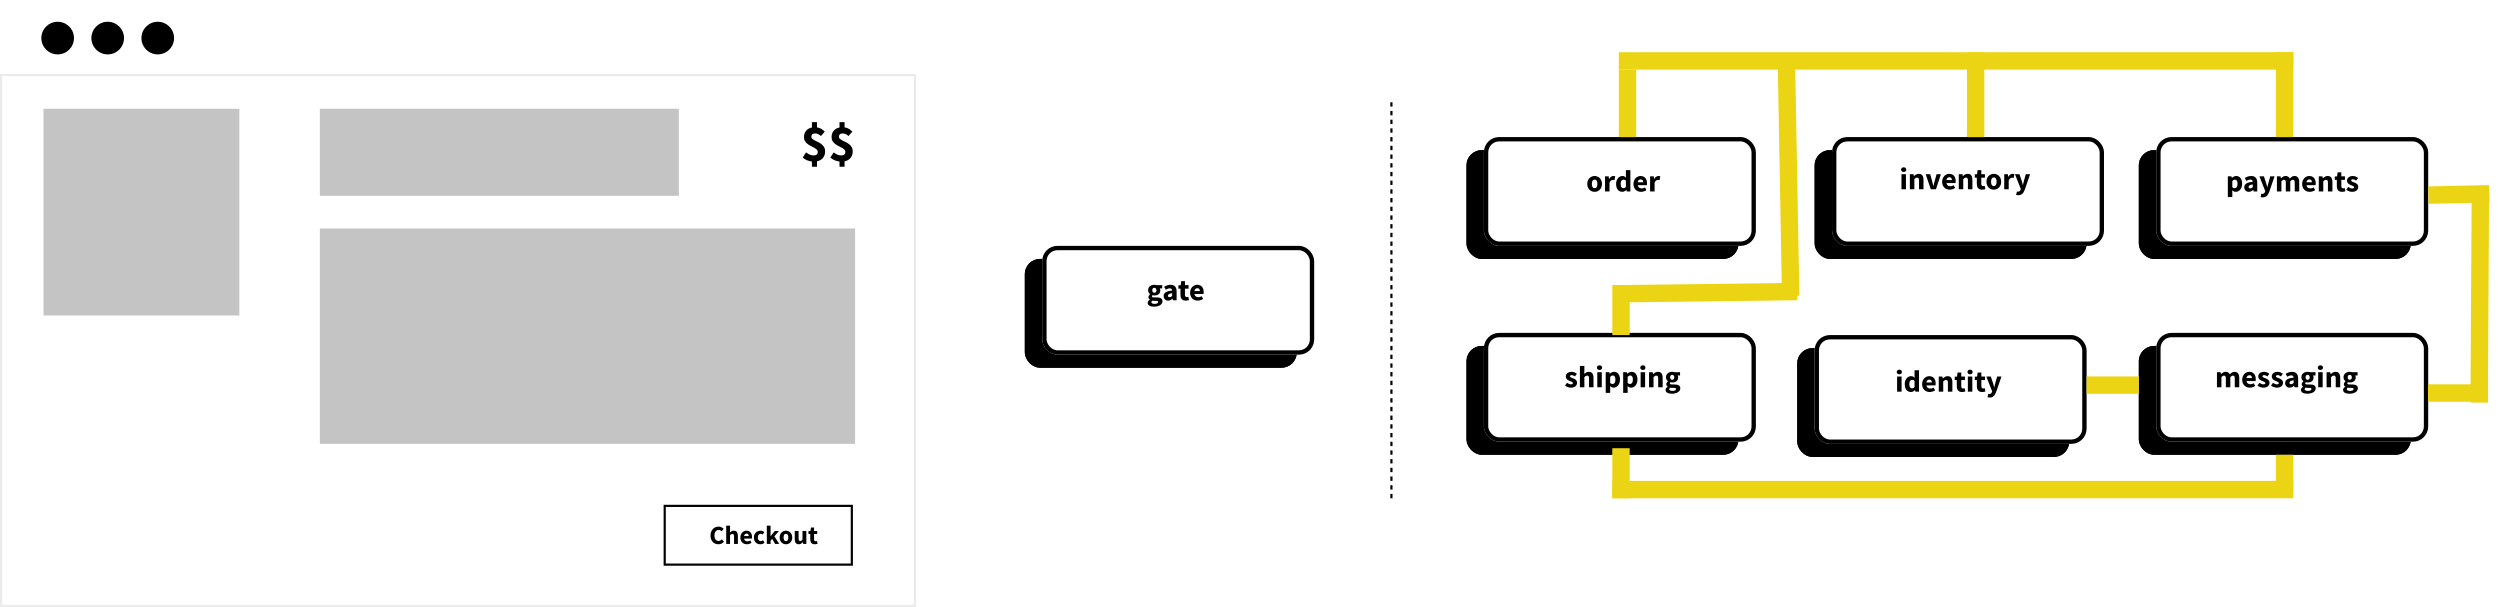 <svg width="1149" height="279" viewBox="0 0 1149 279" fill="none" xmlns="http://www.w3.org/2000/svg">
<rect width="419" height="35" transform="translate(1)" fill="white"/>
<path fill-rule="evenodd" clip-rule="evenodd" d="M26.5 25C30.642 25 34 21.642 34 17.5C34 13.358 30.642 10 26.5 10C22.358 10 19 13.358 19 17.5C19 21.642 22.358 25 26.5 25Z" fill="black"/>
<path fill-rule="evenodd" clip-rule="evenodd" d="M49.5 25C53.642 25 57 21.642 57 17.5C57 13.358 53.642 10 49.5 10C45.358 10 42 13.358 42 17.5C42 21.642 45.358 25 49.5 25Z" fill="black"/>
<path fill-rule="evenodd" clip-rule="evenodd" d="M72.5 25C76.642 25 80 21.642 80 17.5C80 13.358 76.642 10 72.5 10C68.358 10 65 13.358 65 17.5C65 21.642 68.358 25 72.5 25Z" fill="black"/>
<path d="M1 34.5H0.5V35V278V278.5H1H420H420.5V278V35V34.5H420H1Z" fill="white" stroke="#EBEBEB"/>
<rect x="147" y="50" width="165" height="40" fill="#C4C4C4"/>
<rect x="147" y="105" width="246" height="99" fill="#C4C4C4"/>
<rect x="20" y="50" width="90" height="95" fill="#C4C4C4"/>
<rect x="305.5" y="232.5" width="86" height="27" stroke="black"/>
<path d="M373.16 76.64V74.24C372.456 74.16 371.712 73.968 370.928 73.664C370.16 73.344 369.496 72.928 368.936 72.416L370.472 70.04C371.08 70.504 371.656 70.856 372.2 71.096C372.76 71.32 373.328 71.432 373.904 71.432C374.576 71.432 375.064 71.296 375.368 71.024C375.688 70.752 375.848 70.336 375.848 69.776C375.848 69.36 375.688 69.008 375.368 68.72C375.064 68.432 374.672 68.16 374.192 67.904C373.728 67.632 373.224 67.368 372.68 67.112C372.136 66.84 371.624 66.52 371.144 66.152C370.68 65.784 370.288 65.352 369.968 64.856C369.664 64.36 369.512 63.752 369.512 63.032C369.512 61.848 369.832 60.872 370.472 60.104C371.128 59.32 372.024 58.816 373.16 58.592V56.12H375.488V58.544C376.256 58.656 376.928 58.888 377.504 59.24C378.08 59.592 378.6 60.016 379.064 60.512L377.288 62.528C376.856 62.128 376.44 61.832 376.04 61.64C375.64 61.432 375.184 61.328 374.672 61.328C374.096 61.328 373.656 61.448 373.352 61.688C373.048 61.928 372.896 62.32 372.896 62.864C372.896 63.248 373.048 63.576 373.352 63.848C373.672 64.104 374.064 64.352 374.528 64.592C375.008 64.832 375.52 65.08 376.064 65.336C376.608 65.592 377.112 65.904 377.576 66.272C378.056 66.64 378.448 67.088 378.752 67.616C379.072 68.128 379.232 68.768 379.232 69.536C379.232 70.688 378.92 71.68 378.296 72.512C377.672 73.328 376.736 73.872 375.488 74.144V76.64H373.16ZM385.84 76.64V74.24C385.136 74.16 384.392 73.968 383.608 73.664C382.84 73.344 382.176 72.928 381.616 72.416L383.152 70.04C383.76 70.504 384.336 70.856 384.88 71.096C385.44 71.32 386.008 71.432 386.584 71.432C387.256 71.432 387.744 71.296 388.048 71.024C388.368 70.752 388.528 70.336 388.528 69.776C388.528 69.36 388.368 69.008 388.048 68.72C387.744 68.432 387.352 68.16 386.872 67.904C386.408 67.632 385.904 67.368 385.36 67.112C384.816 66.84 384.304 66.52 383.824 66.152C383.36 65.784 382.968 65.352 382.648 64.856C382.344 64.36 382.192 63.752 382.192 63.032C382.192 61.848 382.512 60.872 383.152 60.104C383.808 59.32 384.704 58.816 385.84 58.592V56.12H388.168V58.544C388.936 58.656 389.608 58.888 390.184 59.24C390.76 59.592 391.28 60.016 391.744 60.512L389.968 62.528C389.536 62.128 389.12 61.832 388.72 61.64C388.32 61.432 387.864 61.328 387.352 61.328C386.776 61.328 386.336 61.448 386.032 61.688C385.728 61.928 385.576 62.32 385.576 62.864C385.576 63.248 385.728 63.576 386.032 63.848C386.352 64.104 386.744 64.352 387.208 64.592C387.688 64.832 388.2 65.08 388.744 65.336C389.288 65.592 389.792 65.904 390.256 66.272C390.736 66.64 391.128 67.088 391.432 67.616C391.752 68.128 391.912 68.768 391.912 69.536C391.912 70.688 391.6 71.68 390.976 72.512C390.352 73.328 389.416 73.872 388.168 74.144V76.64H385.84Z" fill="black"/>
<path d="M330.188 250.144C329.692 250.144 329.224 250.06 328.784 249.892C328.344 249.716 327.956 249.46 327.62 249.124C327.292 248.788 327.032 248.372 326.84 247.876C326.648 247.372 326.552 246.792 326.552 246.136C326.552 245.488 326.652 244.912 326.852 244.408C327.052 243.896 327.32 243.464 327.656 243.112C327.992 242.76 328.384 242.492 328.832 242.308C329.28 242.124 329.752 242.032 330.248 242.032C330.752 242.032 331.204 242.136 331.604 242.344C332.004 242.544 332.336 242.78 332.6 243.052L331.664 244.18C331.464 243.996 331.252 243.848 331.028 243.736C330.812 243.616 330.564 243.556 330.284 243.556C330.02 243.556 329.768 243.616 329.528 243.736C329.296 243.848 329.092 244.012 328.916 244.228C328.748 244.444 328.612 244.708 328.508 245.02C328.412 245.332 328.364 245.684 328.364 246.076C328.364 246.884 328.536 247.512 328.88 247.96C329.224 248.4 329.684 248.62 330.26 248.62C330.58 248.62 330.864 248.552 331.112 248.416C331.368 248.272 331.592 248.096 331.784 247.888L332.72 248.992C332.064 249.76 331.22 250.144 330.188 250.144ZM333.764 250V241.588H335.528V243.652L335.444 244.72C335.668 244.52 335.928 244.336 336.224 244.168C336.52 243.992 336.872 243.904 337.28 243.904C337.928 243.904 338.396 244.116 338.684 244.54C338.98 244.964 339.128 245.552 339.128 246.304V250H337.364V246.532C337.364 246.1 337.304 245.804 337.184 245.644C337.072 245.484 336.888 245.404 336.632 245.404C336.408 245.404 336.216 245.456 336.056 245.56C335.896 245.656 335.72 245.796 335.528 245.98V250H333.764ZM343.284 250.144C342.86 250.144 342.464 250.076 342.096 249.94C341.728 249.796 341.408 249.592 341.136 249.328C340.864 249.056 340.652 248.728 340.5 248.344C340.348 247.96 340.272 247.52 340.272 247.024C340.272 246.544 340.352 246.112 340.512 245.728C340.672 245.336 340.88 245.008 341.136 244.744C341.4 244.472 341.7 244.264 342.036 244.12C342.372 243.976 342.72 243.904 343.08 243.904C343.504 243.904 343.872 243.976 344.184 244.12C344.504 244.264 344.768 244.464 344.976 244.72C345.192 244.976 345.352 245.28 345.456 245.632C345.56 245.976 345.612 246.352 345.612 246.76C345.612 246.92 345.604 247.072 345.588 247.216C345.572 247.36 345.556 247.468 345.54 247.54H341.976C342.056 247.972 342.232 248.292 342.504 248.5C342.784 248.7 343.124 248.8 343.524 248.8C343.948 248.8 344.376 248.668 344.808 248.404L345.396 249.472C345.092 249.68 344.752 249.844 344.376 249.964C344.008 250.084 343.644 250.144 343.284 250.144ZM341.964 246.376H344.112C344.112 246.04 344.036 245.768 343.884 245.56C343.732 245.352 343.476 245.248 343.116 245.248C342.836 245.248 342.588 245.34 342.372 245.524C342.164 245.708 342.028 245.992 341.964 246.376ZM349.423 250.144C349.007 250.144 348.619 250.076 348.259 249.94C347.907 249.796 347.599 249.592 347.335 249.328C347.071 249.064 346.863 248.74 346.711 248.356C346.559 247.964 346.483 247.52 346.483 247.024C346.483 246.528 346.567 246.088 346.735 245.704C346.903 245.312 347.127 244.984 347.407 244.72C347.695 244.456 348.027 244.256 348.403 244.12C348.779 243.976 349.171 243.904 349.579 243.904C349.947 243.904 350.271 243.964 350.551 244.084C350.839 244.204 351.095 244.356 351.319 244.54L350.491 245.68C350.211 245.448 349.943 245.332 349.687 245.332C349.255 245.332 348.915 245.484 348.667 245.788C348.419 246.092 348.295 246.504 348.295 247.024C348.295 247.544 348.419 247.956 348.667 248.26C348.923 248.564 349.243 248.716 349.627 248.716C349.819 248.716 350.003 248.676 350.179 248.596C350.363 248.508 350.535 248.404 350.695 248.284L351.391 249.436C351.095 249.692 350.775 249.876 350.431 249.988C350.087 250.092 349.751 250.144 349.423 250.144ZM352.432 250V241.588H354.148V246.412H354.196L356.08 244.048H358L355.912 246.496L358.156 250H356.248L354.904 247.684L354.148 248.536V250H352.432ZM361.223 250.144C360.847 250.144 360.483 250.076 360.131 249.94C359.779 249.796 359.467 249.592 359.195 249.328C358.931 249.064 358.719 248.74 358.559 248.356C358.399 247.964 358.319 247.52 358.319 247.024C358.319 246.528 358.399 246.088 358.559 245.704C358.719 245.312 358.931 244.984 359.195 244.72C359.467 244.456 359.779 244.256 360.131 244.12C360.483 243.976 360.847 243.904 361.223 243.904C361.599 243.904 361.959 243.976 362.303 244.12C362.655 244.256 362.963 244.456 363.227 244.72C363.499 244.984 363.715 245.312 363.875 245.704C364.035 246.088 364.115 246.528 364.115 247.024C364.115 247.52 364.035 247.964 363.875 248.356C363.715 248.74 363.499 249.064 363.227 249.328C362.963 249.592 362.655 249.796 362.303 249.94C361.959 250.076 361.599 250.144 361.223 250.144ZM361.223 248.716C361.583 248.716 361.855 248.564 362.039 248.26C362.223 247.956 362.315 247.544 362.315 247.024C362.315 246.504 362.223 246.092 362.039 245.788C361.855 245.484 361.583 245.332 361.223 245.332C360.855 245.332 360.579 245.484 360.395 245.788C360.219 246.092 360.131 246.504 360.131 247.024C360.131 247.544 360.219 247.956 360.395 248.26C360.579 248.564 360.855 248.716 361.223 248.716ZM367.111 250.144C366.463 250.144 365.991 249.932 365.695 249.508C365.407 249.084 365.263 248.496 365.263 247.744V244.048H367.027V247.516C367.027 247.948 367.087 248.244 367.207 248.404C367.327 248.564 367.515 248.644 367.771 248.644C367.995 248.644 368.183 248.592 368.335 248.488C368.487 248.384 368.651 248.216 368.827 247.984V244.048H370.591V250H369.151L369.019 249.172H368.983C368.727 249.476 368.451 249.716 368.155 249.892C367.867 250.06 367.519 250.144 367.111 250.144ZM374.435 250.144C374.067 250.144 373.751 250.088 373.487 249.976C373.231 249.864 373.019 249.708 372.851 249.508C372.691 249.308 372.571 249.068 372.491 248.788C372.419 248.5 372.383 248.184 372.383 247.84V245.428H371.567V244.12L372.479 244.048L372.683 242.464H374.147V244.048H375.575V245.428H374.147V247.816C374.147 248.152 374.215 248.396 374.351 248.548C374.495 248.692 374.683 248.764 374.915 248.764C375.011 248.764 375.107 248.752 375.203 248.728C375.307 248.704 375.399 248.676 375.479 248.644L375.755 249.928C375.595 249.976 375.407 250.024 375.191 250.072C374.975 250.12 374.723 250.144 374.435 250.144Z" fill="black"/>
<g filter="url(#filter0_d)">
<rect x="983" y="65" width="125" height="50" rx="7" fill="black"/>
<rect x="984" y="66" width="123" height="48" rx="6" stroke="black" stroke-width="2" stroke-miterlimit="16" stroke-linecap="round" stroke-linejoin="round"/>
</g>
<g filter="url(#filter1_d)">
<rect x="991" y="59" width="125" height="50" rx="7" fill="white"/>
<rect x="992" y="60" width="123" height="48" rx="6" stroke="black" stroke-width="2" stroke-miterlimit="16" stroke-linecap="round" stroke-linejoin="round"/>
</g>
<path d="M1023.91 90.576V81.056H1025.59L1025.73 81.742H1025.79C1026.06 81.499 1026.36 81.299 1026.7 81.14C1027.04 80.972 1027.4 80.888 1027.76 80.888C1028.18 80.888 1028.56 80.972 1028.89 81.14C1029.23 81.308 1029.51 81.546 1029.75 81.854C1029.98 82.162 1030.16 82.535 1030.28 82.974C1030.41 83.403 1030.48 83.884 1030.48 84.416C1030.48 85.013 1030.39 85.545 1030.22 86.012C1030.07 86.469 1029.85 86.861 1029.57 87.188C1029.3 87.505 1028.98 87.748 1028.63 87.916C1028.28 88.084 1027.92 88.168 1027.55 88.168C1027.25 88.168 1026.96 88.107 1026.68 87.986C1026.4 87.855 1026.14 87.673 1025.9 87.44L1025.97 88.546V90.576H1023.91ZM1027.07 86.488C1027.43 86.488 1027.73 86.329 1027.98 86.012C1028.24 85.685 1028.36 85.163 1028.36 84.444C1028.36 83.193 1027.96 82.568 1027.16 82.568C1026.76 82.568 1026.36 82.778 1025.97 83.198V86.04C1026.15 86.208 1026.34 86.325 1026.53 86.39C1026.71 86.455 1026.9 86.488 1027.07 86.488ZM1033.54 88.168C1033.22 88.168 1032.93 88.112 1032.67 88C1032.42 87.897 1032.2 87.753 1032.02 87.566C1031.85 87.37 1031.71 87.146 1031.6 86.894C1031.51 86.642 1031.46 86.367 1031.46 86.068C1031.46 85.34 1031.77 84.771 1032.39 84.36C1033 83.949 1034 83.674 1035.37 83.534C1035.35 83.226 1035.26 82.983 1035.09 82.806C1034.93 82.619 1034.66 82.526 1034.28 82.526C1033.98 82.526 1033.68 82.582 1033.38 82.694C1033.09 82.806 1032.78 82.96 1032.44 83.156L1031.7 81.798C1032.15 81.527 1032.62 81.308 1033.1 81.14C1033.6 80.972 1034.12 80.888 1034.67 80.888C1035.57 80.888 1036.25 81.145 1036.71 81.658C1037.19 82.162 1037.43 82.951 1037.43 84.024V88H1035.75L1035.61 87.286H1035.55C1035.25 87.547 1034.94 87.762 1034.61 87.93C1034.29 88.089 1033.93 88.168 1033.54 88.168ZM1034.24 86.572C1034.47 86.572 1034.67 86.521 1034.84 86.418C1035.01 86.315 1035.18 86.171 1035.37 85.984V84.766C1034.64 84.869 1034.14 85.018 1033.86 85.214C1033.58 85.41 1033.44 85.643 1033.44 85.914C1033.44 86.138 1033.51 86.306 1033.65 86.418C1033.8 86.521 1033.99 86.572 1034.24 86.572ZM1039.94 90.716C1039.72 90.716 1039.54 90.702 1039.39 90.674C1039.24 90.655 1039.1 90.623 1038.96 90.576L1039.32 89.008C1039.39 89.027 1039.46 89.045 1039.55 89.064C1039.63 89.083 1039.71 89.092 1039.78 89.092C1040.13 89.092 1040.4 89.008 1040.58 88.84C1040.77 88.672 1040.91 88.453 1041 88.182L1041.1 87.818L1038.43 81.056H1040.5L1041.49 84.038C1041.59 84.355 1041.69 84.677 1041.77 85.004C1041.86 85.331 1041.94 85.667 1042.04 86.012H1042.09C1042.17 85.685 1042.24 85.359 1042.32 85.032C1042.4 84.696 1042.49 84.365 1042.57 84.038L1043.41 81.056H1045.38L1042.98 88.07C1042.81 88.509 1042.63 88.891 1042.44 89.218C1042.27 89.554 1042.06 89.829 1041.81 90.044C1041.58 90.268 1041.31 90.436 1041 90.548C1040.7 90.66 1040.35 90.716 1039.94 90.716ZM1046.47 88V81.056H1048.15L1048.29 81.952H1048.34C1048.63 81.663 1048.94 81.415 1049.27 81.21C1049.6 80.995 1049.99 80.888 1050.44 80.888C1050.94 80.888 1051.34 80.991 1051.63 81.196C1051.94 81.392 1052.19 81.677 1052.36 82.05C1052.67 81.733 1052.99 81.462 1053.33 81.238C1053.67 81.005 1054.08 80.888 1054.55 80.888C1055.29 80.888 1055.84 81.14 1056.18 81.644C1056.54 82.139 1056.72 82.82 1056.72 83.688V88H1054.66V83.954C1054.66 83.45 1054.59 83.105 1054.45 82.918C1054.32 82.731 1054.1 82.638 1053.8 82.638C1053.46 82.638 1053.06 82.862 1052.61 83.31V88H1050.56V83.954C1050.56 83.45 1050.49 83.105 1050.35 82.918C1050.22 82.731 1050 82.638 1049.7 82.638C1049.35 82.638 1048.96 82.862 1048.53 83.31V88H1046.47ZM1061.58 88.168C1061.09 88.168 1060.62 88.089 1060.19 87.93C1059.77 87.762 1059.39 87.524 1059.07 87.216C1058.76 86.899 1058.51 86.516 1058.33 86.068C1058.16 85.62 1058.07 85.107 1058.07 84.528C1058.07 83.968 1058.16 83.464 1058.35 83.016C1058.53 82.559 1058.78 82.176 1059.07 81.868C1059.38 81.551 1059.73 81.308 1060.12 81.14C1060.52 80.972 1060.92 80.888 1061.34 80.888C1061.84 80.888 1062.27 80.972 1062.63 81.14C1063 81.308 1063.31 81.541 1063.55 81.84C1063.81 82.139 1063.99 82.493 1064.11 82.904C1064.24 83.305 1064.3 83.744 1064.3 84.22C1064.3 84.407 1064.29 84.584 1064.27 84.752C1064.25 84.92 1064.23 85.046 1064.21 85.13H1060.05C1060.15 85.634 1060.35 86.007 1060.67 86.25C1061 86.483 1061.39 86.6 1061.86 86.6C1062.36 86.6 1062.85 86.446 1063.36 86.138L1064.04 87.384C1063.69 87.627 1063.29 87.818 1062.85 87.958C1062.43 88.098 1062 88.168 1061.58 88.168ZM1060.04 83.772H1062.55C1062.55 83.38 1062.46 83.063 1062.28 82.82C1062.1 82.577 1061.8 82.456 1061.38 82.456C1061.06 82.456 1060.77 82.563 1060.52 82.778C1060.27 82.993 1060.12 83.324 1060.04 83.772ZM1065.72 88V81.056H1067.4L1067.54 81.938H1067.59C1067.89 81.658 1068.22 81.415 1068.57 81.21C1068.93 80.995 1069.34 80.888 1069.82 80.888C1070.58 80.888 1071.12 81.135 1071.46 81.63C1071.8 82.125 1071.98 82.811 1071.98 83.688V88H1069.92V83.954C1069.92 83.45 1069.85 83.105 1069.71 82.918C1069.58 82.731 1069.36 82.638 1069.06 82.638C1068.8 82.638 1068.58 82.699 1068.39 82.82C1068.21 82.932 1068 83.095 1067.78 83.31V88H1065.72ZM1076.4 88.168C1075.97 88.168 1075.61 88.103 1075.3 87.972C1075 87.841 1074.75 87.659 1074.56 87.426C1074.37 87.193 1074.23 86.913 1074.14 86.586C1074.05 86.25 1074.01 85.881 1074.01 85.48V82.666H1073.06V81.14L1074.12 81.056L1074.36 79.208H1076.07V81.056H1077.73V82.666H1076.07V85.452C1076.07 85.844 1076.15 86.129 1076.31 86.306C1076.47 86.474 1076.69 86.558 1076.96 86.558C1077.08 86.558 1077.19 86.544 1077.3 86.516C1077.42 86.488 1077.53 86.455 1077.62 86.418L1077.94 87.916C1077.76 87.972 1077.54 88.028 1077.29 88.084C1077.03 88.14 1076.74 88.168 1076.4 88.168ZM1081 88.168C1080.54 88.168 1080.07 88.079 1079.58 87.902C1079.11 87.725 1078.69 87.491 1078.34 87.202L1079.26 85.914C1079.58 86.157 1079.88 86.339 1080.17 86.46C1080.46 86.581 1080.75 86.642 1081.05 86.642C1081.36 86.642 1081.58 86.591 1081.72 86.488C1081.86 86.385 1081.93 86.241 1081.93 86.054C1081.93 85.942 1081.89 85.844 1081.81 85.76C1081.73 85.667 1081.63 85.583 1081.49 85.508C1081.36 85.433 1081.21 85.368 1081.04 85.312C1080.87 85.247 1080.7 85.177 1080.52 85.102C1080.31 85.018 1080.09 84.92 1079.88 84.808C1079.66 84.696 1079.47 84.561 1079.29 84.402C1079.11 84.234 1078.97 84.043 1078.85 83.828C1078.74 83.604 1078.69 83.347 1078.69 83.058C1078.69 82.741 1078.75 82.447 1078.87 82.176C1079 81.905 1079.18 81.677 1079.41 81.49C1079.65 81.303 1079.93 81.159 1080.25 81.056C1080.58 80.944 1080.95 80.888 1081.35 80.888C1081.88 80.888 1082.35 80.981 1082.75 81.168C1083.15 81.345 1083.5 81.546 1083.8 81.77L1082.87 83.002C1082.62 82.815 1082.37 82.671 1082.13 82.568C1081.89 82.465 1081.65 82.414 1081.4 82.414C1080.88 82.414 1080.62 82.596 1080.62 82.96C1080.62 83.072 1080.66 83.17 1080.73 83.254C1080.81 83.329 1080.9 83.399 1081.02 83.464C1081.16 83.529 1081.3 83.595 1081.46 83.66C1081.63 83.716 1081.8 83.777 1081.98 83.842C1082.2 83.926 1082.42 84.024 1082.63 84.136C1082.86 84.239 1083.06 84.369 1083.24 84.528C1083.42 84.687 1083.57 84.883 1083.68 85.116C1083.8 85.34 1083.85 85.611 1083.85 85.928C1083.85 86.245 1083.79 86.539 1083.67 86.81C1083.55 87.081 1083.37 87.319 1083.12 87.524C1082.88 87.72 1082.58 87.879 1082.23 88C1081.87 88.112 1081.46 88.168 1081 88.168Z" fill="black"/>
<g filter="url(#filter2_d)">
<rect x="674" y="65" width="125" height="50" rx="7" fill="black"/>
<rect x="675" y="66" width="123" height="48" rx="6" stroke="black" stroke-width="2" stroke-miterlimit="16" stroke-linecap="round" stroke-linejoin="round"/>
</g>
<g filter="url(#filter3_d)">
<rect x="682" y="59" width="125" height="50" rx="7" fill="white"/>
<rect x="683" y="60" width="123" height="48" rx="6" stroke="black" stroke-width="2" stroke-miterlimit="16" stroke-linecap="round" stroke-linejoin="round"/>
</g>
<path d="M732.892 88.168C732.453 88.168 732.029 88.089 731.618 87.93C731.207 87.762 730.843 87.524 730.526 87.216C730.218 86.908 729.971 86.53 729.784 86.082C729.597 85.625 729.504 85.107 729.504 84.528C729.504 83.949 729.597 83.436 729.784 82.988C729.971 82.531 730.218 82.148 730.526 81.84C730.843 81.532 731.207 81.299 731.618 81.14C732.029 80.972 732.453 80.888 732.892 80.888C733.331 80.888 733.751 80.972 734.152 81.14C734.563 81.299 734.922 81.532 735.23 81.84C735.547 82.148 735.799 82.531 735.986 82.988C736.173 83.436 736.266 83.949 736.266 84.528C736.266 85.107 736.173 85.625 735.986 86.082C735.799 86.53 735.547 86.908 735.23 87.216C734.922 87.524 734.563 87.762 734.152 87.93C733.751 88.089 733.331 88.168 732.892 88.168ZM732.892 86.502C733.312 86.502 733.629 86.325 733.844 85.97C734.059 85.615 734.166 85.135 734.166 84.528C734.166 83.921 734.059 83.441 733.844 83.086C733.629 82.731 733.312 82.554 732.892 82.554C732.463 82.554 732.141 82.731 731.926 83.086C731.721 83.441 731.618 83.921 731.618 84.528C731.618 85.135 731.721 85.615 731.926 85.97C732.141 86.325 732.463 86.502 732.892 86.502ZM737.676 88V81.056H739.356L739.496 82.274H739.552C739.804 81.798 740.107 81.448 740.462 81.224C740.816 81 741.171 80.888 741.526 80.888C741.722 80.888 741.88 80.902 742.002 80.93C742.132 80.949 742.249 80.981 742.352 81.028L742.016 82.806C741.885 82.769 741.764 82.741 741.652 82.722C741.54 82.703 741.409 82.694 741.26 82.694C740.998 82.694 740.723 82.787 740.434 82.974C740.154 83.161 739.92 83.492 739.734 83.968V88H737.676ZM745.595 88.168C745.166 88.168 744.774 88.084 744.419 87.916C744.074 87.748 743.775 87.51 743.523 87.202C743.28 86.885 743.089 86.502 742.949 86.054C742.818 85.606 742.753 85.097 742.753 84.528C742.753 83.959 742.832 83.45 742.991 83.002C743.159 82.554 743.374 82.176 743.635 81.868C743.906 81.551 744.214 81.308 744.559 81.14C744.914 80.972 745.273 80.888 745.637 80.888C746.029 80.888 746.351 80.953 746.603 81.084C746.855 81.215 747.102 81.392 747.345 81.616L747.261 80.552V78.186H749.319V88H747.639L747.499 87.314H747.443C747.2 87.557 746.916 87.762 746.589 87.93C746.262 88.089 745.931 88.168 745.595 88.168ZM746.127 86.488C746.351 86.488 746.552 86.441 746.729 86.348C746.916 86.255 747.093 86.091 747.261 85.858V83.016C747.074 82.848 746.883 82.731 746.687 82.666C746.491 82.601 746.3 82.568 746.113 82.568C745.786 82.568 745.497 82.727 745.245 83.044C744.993 83.352 744.867 83.837 744.867 84.5C744.867 85.191 744.974 85.695 745.189 86.012C745.413 86.329 745.726 86.488 746.127 86.488ZM754.25 88.168C753.756 88.168 753.294 88.089 752.864 87.93C752.435 87.762 752.062 87.524 751.744 87.216C751.427 86.899 751.18 86.516 751.002 86.068C750.825 85.62 750.736 85.107 750.736 84.528C750.736 83.968 750.83 83.464 751.016 83.016C751.203 82.559 751.446 82.176 751.744 81.868C752.052 81.551 752.402 81.308 752.794 81.14C753.186 80.972 753.592 80.888 754.012 80.888C754.507 80.888 754.936 80.972 755.3 81.14C755.674 81.308 755.982 81.541 756.224 81.84C756.476 82.139 756.663 82.493 756.784 82.904C756.906 83.305 756.966 83.744 756.966 84.22C756.966 84.407 756.957 84.584 756.938 84.752C756.92 84.92 756.901 85.046 756.882 85.13H752.724C752.818 85.634 753.023 86.007 753.34 86.25C753.667 86.483 754.064 86.6 754.53 86.6C755.025 86.6 755.524 86.446 756.028 86.138L756.714 87.384C756.36 87.627 755.963 87.818 755.524 87.958C755.095 88.098 754.67 88.168 754.25 88.168ZM752.71 83.772H755.216C755.216 83.38 755.128 83.063 754.95 82.82C754.773 82.577 754.474 82.456 754.054 82.456C753.728 82.456 753.438 82.563 753.186 82.778C752.944 82.993 752.785 83.324 752.71 83.772ZM758.389 88V81.056H760.069L760.209 82.274H760.265C760.517 81.798 760.82 81.448 761.175 81.224C761.529 81 761.884 80.888 762.239 80.888C762.435 80.888 762.593 80.902 762.715 80.93C762.845 80.949 762.962 80.981 763.065 81.028L762.729 82.806C762.598 82.769 762.477 82.741 762.365 82.722C762.253 82.703 762.122 82.694 761.973 82.694C761.711 82.694 761.436 82.787 761.147 82.974C760.867 83.161 760.633 83.492 760.447 83.968V88H758.389Z" fill="black"/>
<g filter="url(#filter4_d)">
<rect x="674" y="155" width="125" height="50" rx="7" fill="black"/>
<rect x="675" y="156" width="123" height="48" rx="6" stroke="black" stroke-width="2" stroke-miterlimit="16" stroke-linecap="round" stroke-linejoin="round"/>
</g>
<g filter="url(#filter5_d)">
<rect x="682" y="149" width="125" height="50" rx="7" fill="white"/>
<rect x="683" y="150" width="123" height="48" rx="6" stroke="black" stroke-width="2" stroke-miterlimit="16" stroke-linecap="round" stroke-linejoin="round"/>
</g>
<path d="M721.954 178.168C721.497 178.168 721.025 178.079 720.54 177.902C720.064 177.725 719.649 177.491 719.294 177.202L720.218 175.914C720.535 176.157 720.839 176.339 721.128 176.46C721.417 176.581 721.711 176.642 722.01 176.642C722.318 176.642 722.542 176.591 722.682 176.488C722.822 176.385 722.892 176.241 722.892 176.054C722.892 175.942 722.85 175.844 722.766 175.76C722.691 175.667 722.584 175.583 722.444 175.508C722.313 175.433 722.164 175.368 721.996 175.312C721.828 175.247 721.655 175.177 721.478 175.102C721.263 175.018 721.049 174.92 720.834 174.808C720.619 174.696 720.423 174.561 720.246 174.402C720.069 174.234 719.924 174.043 719.812 173.828C719.7 173.604 719.644 173.347 719.644 173.058C719.644 172.741 719.705 172.447 719.826 172.176C719.957 171.905 720.139 171.677 720.372 171.49C720.605 171.303 720.885 171.159 721.212 171.056C721.539 170.944 721.903 170.888 722.304 170.888C722.836 170.888 723.303 170.981 723.704 171.168C724.105 171.345 724.455 171.546 724.754 171.77L723.83 173.002C723.578 172.815 723.331 172.671 723.088 172.568C722.845 172.465 722.603 172.414 722.36 172.414C721.837 172.414 721.576 172.596 721.576 172.96C721.576 173.072 721.613 173.17 721.688 173.254C721.763 173.329 721.861 173.399 721.982 173.464C722.113 173.529 722.257 173.595 722.416 173.66C722.584 173.716 722.757 173.777 722.934 173.842C723.158 173.926 723.377 174.024 723.592 174.136C723.816 174.239 724.017 174.369 724.194 174.528C724.381 174.687 724.53 174.883 724.642 175.116C724.754 175.34 724.81 175.611 724.81 175.928C724.81 176.245 724.749 176.539 724.628 176.81C724.507 177.081 724.325 177.319 724.082 177.524C723.839 177.72 723.541 177.879 723.186 178C722.831 178.112 722.421 178.168 721.954 178.168ZM726.117 178V168.186H728.175V170.594L728.077 171.84C728.338 171.607 728.642 171.392 728.987 171.196C729.332 170.991 729.743 170.888 730.219 170.888C730.975 170.888 731.521 171.135 731.857 171.63C732.202 172.125 732.375 172.811 732.375 173.688V178H730.317V173.954C730.317 173.45 730.247 173.105 730.107 172.918C729.976 172.731 729.762 172.638 729.463 172.638C729.202 172.638 728.978 172.699 728.791 172.82C728.604 172.932 728.399 173.095 728.175 173.31V178H726.117ZM734.115 178V171.056H736.173V178H734.115ZM735.137 170.034C734.792 170.034 734.507 169.936 734.283 169.74C734.059 169.535 733.947 169.273 733.947 168.956C733.947 168.639 734.059 168.382 734.283 168.186C734.507 167.99 734.792 167.892 735.137 167.892C735.492 167.892 735.776 167.99 735.991 168.186C736.215 168.382 736.327 168.639 736.327 168.956C736.327 169.273 736.215 169.535 735.991 169.74C735.776 169.936 735.492 170.034 735.137 170.034ZM737.984 180.576V171.056H739.664L739.804 171.742H739.86C740.131 171.499 740.434 171.299 740.77 171.14C741.116 170.972 741.47 170.888 741.834 170.888C742.254 170.888 742.632 170.972 742.968 171.14C743.304 171.308 743.589 171.546 743.822 171.854C744.056 172.162 744.233 172.535 744.354 172.974C744.485 173.403 744.55 173.884 744.55 174.416C744.55 175.013 744.466 175.545 744.298 176.012C744.14 176.469 743.92 176.861 743.64 177.188C743.37 177.505 743.057 177.748 742.702 177.916C742.357 178.084 741.998 178.168 741.624 178.168C741.326 178.168 741.036 178.107 740.756 177.986C740.476 177.855 740.215 177.673 739.972 177.44L740.042 178.546V180.576H737.984ZM741.148 176.488C741.503 176.488 741.806 176.329 742.058 176.012C742.31 175.685 742.436 175.163 742.436 174.444C742.436 173.193 742.035 172.568 741.232 172.568C740.831 172.568 740.434 172.778 740.042 173.198V176.04C740.229 176.208 740.416 176.325 740.602 176.39C740.789 176.455 740.971 176.488 741.148 176.488ZM746.01 180.576V171.056H747.69L747.83 171.742H747.886C748.156 171.499 748.46 171.299 748.796 171.14C749.141 170.972 749.496 170.888 749.86 170.888C750.28 170.888 750.658 170.972 750.994 171.14C751.33 171.308 751.614 171.546 751.848 171.854C752.081 172.162 752.258 172.535 752.38 172.974C752.51 173.403 752.576 173.884 752.576 174.416C752.576 175.013 752.492 175.545 752.324 176.012C752.165 176.469 751.946 176.861 751.666 177.188C751.395 177.505 751.082 177.748 750.728 177.916C750.382 178.084 750.023 178.168 749.65 178.168C749.351 178.168 749.062 178.107 748.782 177.986C748.502 177.855 748.24 177.673 747.998 177.44L748.068 178.546V180.576H746.01ZM749.174 176.488C749.528 176.488 749.832 176.329 750.084 176.012C750.336 175.685 750.462 175.163 750.462 174.444C750.462 173.193 750.06 172.568 749.258 172.568C748.856 172.568 748.46 172.778 748.068 173.198V176.04C748.254 176.208 748.441 176.325 748.628 176.39C748.814 176.455 748.996 176.488 749.174 176.488ZM754.035 178V171.056H756.093V178H754.035ZM755.057 170.034C754.712 170.034 754.427 169.936 754.203 169.74C753.979 169.535 753.867 169.273 753.867 168.956C753.867 168.639 753.979 168.382 754.203 168.186C754.427 167.99 754.712 167.892 755.057 167.892C755.412 167.892 755.696 167.99 755.911 168.186C756.135 168.382 756.247 168.639 756.247 168.956C756.247 169.273 756.135 169.535 755.911 169.74C755.696 169.936 755.412 170.034 755.057 170.034ZM757.904 178V171.056H759.584L759.724 171.938H759.78C760.079 171.658 760.405 171.415 760.76 171.21C761.115 170.995 761.53 170.888 762.006 170.888C762.762 170.888 763.308 171.135 763.644 171.63C763.989 172.125 764.162 172.811 764.162 173.688V178H762.104V173.954C762.104 173.45 762.034 173.105 761.894 172.918C761.763 172.731 761.549 172.638 761.25 172.638C760.989 172.638 760.765 172.699 760.578 172.82C760.391 172.932 760.186 173.095 759.962 173.31V178H757.904ZM768.394 180.954C767.983 180.954 767.601 180.917 767.246 180.842C766.901 180.777 766.593 180.674 766.322 180.534C766.061 180.394 765.855 180.212 765.706 179.988C765.557 179.764 765.482 179.498 765.482 179.19C765.482 178.63 765.813 178.163 766.476 177.79V177.734C766.289 177.613 766.135 177.459 766.014 177.272C765.893 177.085 765.832 176.847 765.832 176.558C765.832 176.306 765.907 176.068 766.056 175.844C766.205 175.611 766.392 175.415 766.616 175.256V175.2C766.373 175.032 766.154 174.794 765.958 174.486C765.771 174.169 765.678 173.805 765.678 173.394C765.678 172.974 765.757 172.61 765.916 172.302C766.075 171.985 766.285 171.723 766.546 171.518C766.817 171.303 767.125 171.145 767.47 171.042C767.815 170.939 768.175 170.888 768.548 170.888C768.959 170.888 769.318 170.944 769.626 171.056H772.16V172.554H771.054C771.119 172.657 771.171 172.787 771.208 172.946C771.255 173.105 771.278 173.277 771.278 173.464C771.278 173.865 771.208 174.215 771.068 174.514C770.928 174.803 770.732 175.046 770.48 175.242C770.237 175.429 769.948 175.569 769.612 175.662C769.285 175.755 768.931 175.802 768.548 175.802C768.277 175.802 767.997 175.755 767.708 175.662C767.615 175.737 767.549 175.811 767.512 175.886C767.475 175.961 767.456 176.059 767.456 176.18C767.456 176.357 767.531 176.488 767.68 176.572C767.839 176.656 768.114 176.698 768.506 176.698H769.626C770.485 176.698 771.138 176.838 771.586 177.118C772.043 177.389 772.272 177.837 772.272 178.462C772.272 178.826 772.179 179.157 771.992 179.456C771.815 179.764 771.558 180.025 771.222 180.24C770.886 180.464 770.48 180.637 770.004 180.758C769.528 180.889 768.991 180.954 768.394 180.954ZM768.548 174.556C768.819 174.556 769.043 174.463 769.22 174.276C769.407 174.08 769.5 173.786 769.5 173.394C769.5 173.03 769.407 172.755 769.22 172.568C769.043 172.372 768.819 172.274 768.548 172.274C768.277 172.274 768.049 172.367 767.862 172.554C767.685 172.741 767.596 173.021 767.596 173.394C767.596 173.786 767.685 174.08 767.862 174.276C768.049 174.463 768.277 174.556 768.548 174.556ZM768.716 179.666C769.183 179.666 769.565 179.582 769.864 179.414C770.163 179.255 770.312 179.055 770.312 178.812C770.312 178.597 770.219 178.453 770.032 178.378C769.855 178.303 769.593 178.266 769.248 178.266H768.534C768.291 178.266 768.095 178.257 767.946 178.238C767.797 178.229 767.666 178.21 767.554 178.182C767.302 178.406 767.176 178.635 767.176 178.868C767.176 179.129 767.316 179.325 767.596 179.456C767.876 179.596 768.249 179.666 768.716 179.666Z" fill="black"/>
<g filter="url(#filter6_d)">
<rect x="834" y="65" width="125" height="50" rx="7" fill="black"/>
<rect x="835" y="66" width="123" height="48" rx="6" stroke="black" stroke-width="2" stroke-miterlimit="16" stroke-linecap="round" stroke-linejoin="round"/>
</g>
<g filter="url(#filter7_d)">
<rect x="842" y="59" width="125" height="50" rx="7" fill="white"/>
<rect x="843" y="60" width="123" height="48" rx="6" stroke="black" stroke-width="2" stroke-miterlimit="16" stroke-linecap="round" stroke-linejoin="round"/>
</g>
<path d="M873.91 87V80.056H875.968V87H873.91ZM874.932 79.034C874.587 79.034 874.302 78.936 874.078 78.74C873.854 78.535 873.742 78.273 873.742 77.956C873.742 77.639 873.854 77.382 874.078 77.186C874.302 76.99 874.587 76.892 874.932 76.892C875.287 76.892 875.571 76.99 875.786 77.186C876.01 77.382 876.122 77.639 876.122 77.956C876.122 78.273 876.01 78.535 875.786 78.74C875.571 78.936 875.287 79.034 874.932 79.034ZM877.779 87V80.056H879.459L879.599 80.938H879.655C879.954 80.658 880.28 80.415 880.635 80.21C880.99 79.995 881.405 79.888 881.881 79.888C882.637 79.888 883.183 80.135 883.519 80.63C883.864 81.125 884.037 81.811 884.037 82.688V87H881.979V82.954C881.979 82.45 881.909 82.105 881.769 81.918C881.638 81.731 881.424 81.638 881.125 81.638C880.864 81.638 880.64 81.699 880.453 81.82C880.266 81.932 880.061 82.095 879.837 82.31V87H877.779ZM887.387 87L885.049 80.056H887.121L888.017 83.332C888.11 83.677 888.199 84.032 888.283 84.396C888.376 84.751 888.47 85.11 888.563 85.474H888.619C888.703 85.11 888.787 84.751 888.871 84.396C888.964 84.032 889.058 83.677 889.151 83.332L890.061 80.056H892.035L889.767 87H887.387ZM896.118 87.168C895.623 87.168 895.161 87.089 894.732 86.93C894.302 86.762 893.929 86.524 893.612 86.216C893.294 85.899 893.047 85.516 892.87 85.068C892.692 84.62 892.604 84.107 892.604 83.528C892.604 82.968 892.697 82.464 892.884 82.016C893.07 81.559 893.313 81.176 893.612 80.868C893.92 80.551 894.27 80.308 894.662 80.14C895.054 79.972 895.46 79.888 895.88 79.888C896.374 79.888 896.804 79.972 897.168 80.14C897.541 80.308 897.849 80.541 898.092 80.84C898.344 81.139 898.53 81.493 898.652 81.904C898.773 82.305 898.834 82.744 898.834 83.22C898.834 83.407 898.824 83.584 898.806 83.752C898.787 83.92 898.768 84.046 898.75 84.13H894.592C894.685 84.634 894.89 85.007 895.208 85.25C895.534 85.483 895.931 85.6 896.398 85.6C896.892 85.6 897.392 85.446 897.896 85.138L898.582 86.384C898.227 86.627 897.83 86.818 897.392 86.958C896.962 87.098 896.538 87.168 896.118 87.168ZM894.578 82.772H897.084C897.084 82.38 896.995 82.063 896.818 81.82C896.64 81.577 896.342 81.456 895.922 81.456C895.595 81.456 895.306 81.563 895.054 81.778C894.811 81.993 894.652 82.324 894.578 82.772ZM900.256 87V80.056H901.936L902.076 80.938H902.132C902.43 80.658 902.757 80.415 903.112 80.21C903.466 79.995 903.882 79.888 904.358 79.888C905.114 79.888 905.66 80.135 905.996 80.63C906.341 81.125 906.514 81.811 906.514 82.688V87H904.456V82.954C904.456 82.45 904.386 82.105 904.246 81.918C904.115 81.731 903.9 81.638 903.602 81.638C903.34 81.638 903.116 81.699 902.93 81.82C902.743 81.932 902.538 82.095 902.314 82.31V87H900.256ZM910.941 87.168C910.512 87.168 910.143 87.103 909.835 86.972C909.537 86.841 909.289 86.659 909.093 86.426C908.907 86.193 908.767 85.913 908.673 85.586C908.589 85.25 908.547 84.881 908.547 84.48V81.666H907.595V80.14L908.659 80.056L908.897 78.208H910.605V80.056H912.271V81.666H910.605V84.452C910.605 84.844 910.685 85.129 910.843 85.306C911.011 85.474 911.231 85.558 911.501 85.558C911.613 85.558 911.725 85.544 911.837 85.516C911.959 85.488 912.066 85.455 912.159 85.418L912.481 86.916C912.295 86.972 912.075 87.028 911.823 87.084C911.571 87.14 911.277 87.168 910.941 87.168ZM916.363 87.168C915.924 87.168 915.499 87.089 915.089 86.93C914.678 86.762 914.314 86.524 913.997 86.216C913.689 85.908 913.441 85.53 913.255 85.082C913.068 84.625 912.975 84.107 912.975 83.528C912.975 82.949 913.068 82.436 913.255 81.988C913.441 81.531 913.689 81.148 913.997 80.84C914.314 80.532 914.678 80.299 915.089 80.14C915.499 79.972 915.924 79.888 916.363 79.888C916.801 79.888 917.221 79.972 917.623 80.14C918.033 80.299 918.393 80.532 918.701 80.84C919.018 81.148 919.27 81.531 919.457 81.988C919.643 82.436 919.737 82.949 919.737 83.528C919.737 84.107 919.643 84.625 919.457 85.082C919.27 85.53 919.018 85.908 918.701 86.216C918.393 86.524 918.033 86.762 917.623 86.93C917.221 87.089 916.801 87.168 916.363 87.168ZM916.363 85.502C916.783 85.502 917.1 85.325 917.315 84.97C917.529 84.615 917.637 84.135 917.637 83.528C917.637 82.921 917.529 82.441 917.315 82.086C917.1 81.731 916.783 81.554 916.363 81.554C915.933 81.554 915.611 81.731 915.397 82.086C915.191 82.441 915.089 82.921 915.089 83.528C915.089 84.135 915.191 84.615 915.397 84.97C915.611 85.325 915.933 85.502 916.363 85.502ZM921.146 87V80.056H922.826L922.966 81.274H923.022C923.274 80.798 923.578 80.448 923.932 80.224C924.287 80 924.642 79.888 924.996 79.888C925.192 79.888 925.351 79.902 925.472 79.93C925.603 79.949 925.72 79.981 925.822 80.028L925.486 81.806C925.356 81.769 925.234 81.741 925.122 81.722C925.01 81.703 924.88 81.694 924.73 81.694C924.469 81.694 924.194 81.787 923.904 81.974C923.624 82.161 923.391 82.492 923.204 82.968V87H921.146ZM927.59 89.716C927.375 89.716 927.193 89.702 927.044 89.674C926.895 89.655 926.75 89.623 926.61 89.576L926.974 88.008C927.039 88.027 927.114 88.045 927.198 88.064C927.282 88.083 927.361 88.092 927.436 88.092C927.781 88.092 928.047 88.008 928.234 87.84C928.421 87.672 928.561 87.453 928.654 87.182L928.752 86.818L926.078 80.056H928.15L929.144 83.038C929.247 83.355 929.34 83.677 929.424 84.004C929.508 84.331 929.597 84.667 929.69 85.012H929.746C929.821 84.685 929.895 84.359 929.97 84.032C930.054 83.696 930.138 83.365 930.222 83.038L931.062 80.056H933.036L930.628 87.07C930.46 87.509 930.283 87.891 930.096 88.218C929.919 88.554 929.709 88.829 929.466 89.044C929.233 89.268 928.962 89.436 928.654 89.548C928.355 89.66 928.001 89.716 927.59 89.716Z" fill="black"/>
<g filter="url(#filter8_d)">
<rect x="471" y="115" width="125" height="50" rx="7" fill="black"/>
<rect x="472" y="116" width="123" height="48" rx="6" stroke="black" stroke-width="2" stroke-miterlimit="16" stroke-linecap="round" stroke-linejoin="round"/>
</g>
<g filter="url(#filter9_d)">
<rect x="479" y="109" width="125" height="50" rx="7" fill="white"/>
<rect x="480" y="110" width="123" height="48" rx="6" stroke="black" stroke-width="2" stroke-miterlimit="16" stroke-linecap="round" stroke-linejoin="round"/>
</g>
<path d="M530.388 140.954C529.977 140.954 529.595 140.917 529.24 140.842C528.895 140.777 528.587 140.674 528.316 140.534C528.055 140.394 527.849 140.212 527.7 139.988C527.551 139.764 527.476 139.498 527.476 139.19C527.476 138.63 527.807 138.163 528.47 137.79V137.734C528.283 137.613 528.129 137.459 528.008 137.272C527.887 137.085 527.826 136.847 527.826 136.558C527.826 136.306 527.901 136.068 528.05 135.844C528.199 135.611 528.386 135.415 528.61 135.256V135.2C528.367 135.032 528.148 134.794 527.952 134.486C527.765 134.169 527.672 133.805 527.672 133.394C527.672 132.974 527.751 132.61 527.91 132.302C528.069 131.985 528.279 131.723 528.54 131.518C528.811 131.303 529.119 131.145 529.464 131.042C529.809 130.939 530.169 130.888 530.542 130.888C530.953 130.888 531.312 130.944 531.62 131.056H534.154V132.554H533.048C533.113 132.657 533.165 132.787 533.202 132.946C533.249 133.105 533.272 133.277 533.272 133.464C533.272 133.865 533.202 134.215 533.062 134.514C532.922 134.803 532.726 135.046 532.474 135.242C532.231 135.429 531.942 135.569 531.606 135.662C531.279 135.755 530.925 135.802 530.542 135.802C530.271 135.802 529.991 135.755 529.702 135.662C529.609 135.737 529.543 135.811 529.506 135.886C529.469 135.961 529.45 136.059 529.45 136.18C529.45 136.357 529.525 136.488 529.674 136.572C529.833 136.656 530.108 136.698 530.5 136.698H531.62C532.479 136.698 533.132 136.838 533.58 137.118C534.037 137.389 534.266 137.837 534.266 138.462C534.266 138.826 534.173 139.157 533.986 139.456C533.809 139.764 533.552 140.025 533.216 140.24C532.88 140.464 532.474 140.637 531.998 140.758C531.522 140.889 530.985 140.954 530.388 140.954ZM530.542 134.556C530.813 134.556 531.037 134.463 531.214 134.276C531.401 134.08 531.494 133.786 531.494 133.394C531.494 133.03 531.401 132.755 531.214 132.568C531.037 132.372 530.813 132.274 530.542 132.274C530.271 132.274 530.043 132.367 529.856 132.554C529.679 132.741 529.59 133.021 529.59 133.394C529.59 133.786 529.679 134.08 529.856 134.276C530.043 134.463 530.271 134.556 530.542 134.556ZM530.71 139.666C531.177 139.666 531.559 139.582 531.858 139.414C532.157 139.255 532.306 139.055 532.306 138.812C532.306 138.597 532.213 138.453 532.026 138.378C531.849 138.303 531.587 138.266 531.242 138.266H530.528C530.285 138.266 530.089 138.257 529.94 138.238C529.791 138.229 529.66 138.21 529.548 138.182C529.296 138.406 529.17 138.635 529.17 138.868C529.17 139.129 529.31 139.325 529.59 139.456C529.87 139.596 530.243 139.666 530.71 139.666ZM536.879 138.168C536.561 138.168 536.272 138.112 536.011 138C535.759 137.897 535.544 137.753 535.367 137.566C535.189 137.37 535.049 137.146 534.947 136.894C534.853 136.642 534.807 136.367 534.807 136.068C534.807 135.34 535.115 134.771 535.731 134.36C536.347 133.949 537.341 133.674 538.713 133.534C538.694 133.226 538.601 132.983 538.433 132.806C538.274 132.619 538.003 132.526 537.621 132.526C537.322 132.526 537.023 132.582 536.725 132.694C536.435 132.806 536.123 132.96 535.787 133.156L535.045 131.798C535.493 131.527 535.959 131.308 536.445 131.14C536.939 130.972 537.462 130.888 538.013 130.888C538.909 130.888 539.59 131.145 540.057 131.658C540.533 132.162 540.771 132.951 540.771 134.024V138H539.091L538.951 137.286H538.895C538.596 137.547 538.283 137.762 537.957 137.93C537.63 138.089 537.271 138.168 536.879 138.168ZM537.579 136.572C537.812 136.572 538.013 136.521 538.181 136.418C538.349 136.315 538.526 136.171 538.713 135.984V134.766C537.985 134.869 537.481 135.018 537.201 135.214C536.921 135.41 536.781 135.643 536.781 135.914C536.781 136.138 536.851 136.306 536.991 136.418C537.14 136.521 537.336 136.572 537.579 136.572ZM544.939 138.168C544.51 138.168 544.141 138.103 543.833 137.972C543.535 137.841 543.287 137.659 543.091 137.426C542.905 137.193 542.765 136.913 542.671 136.586C542.587 136.25 542.545 135.881 542.545 135.48V132.666H541.593V131.14L542.657 131.056L542.895 129.208H544.603V131.056H546.269V132.666H544.603V135.452C544.603 135.844 544.683 136.129 544.841 136.306C545.009 136.474 545.229 136.558 545.499 136.558C545.611 136.558 545.723 136.544 545.835 136.516C545.957 136.488 546.064 136.455 546.157 136.418L546.479 137.916C546.293 137.972 546.073 138.028 545.821 138.084C545.569 138.14 545.275 138.168 544.939 138.168ZM550.487 138.168C549.992 138.168 549.53 138.089 549.101 137.93C548.671 137.762 548.298 137.524 547.981 137.216C547.663 136.899 547.416 136.516 547.239 136.068C547.061 135.62 546.973 135.107 546.973 134.528C546.973 133.968 547.066 133.464 547.253 133.016C547.439 132.559 547.682 132.176 547.981 131.868C548.289 131.551 548.639 131.308 549.031 131.14C549.423 130.972 549.829 130.888 550.249 130.888C550.743 130.888 551.173 130.972 551.537 131.14C551.91 131.308 552.218 131.541 552.461 131.84C552.713 132.139 552.899 132.493 553.021 132.904C553.142 133.305 553.203 133.744 553.203 134.22C553.203 134.407 553.193 134.584 553.175 134.752C553.156 134.92 553.137 135.046 553.119 135.13H548.961C549.054 135.634 549.259 136.007 549.577 136.25C549.903 136.483 550.3 136.6 550.767 136.6C551.261 136.6 551.761 136.446 552.265 136.138L552.951 137.384C552.596 137.627 552.199 137.818 551.761 137.958C551.331 138.098 550.907 138.168 550.487 138.168ZM548.947 133.772H551.453C551.453 133.38 551.364 133.063 551.187 132.82C551.009 132.577 550.711 132.456 550.291 132.456C549.964 132.456 549.675 132.563 549.423 132.778C549.18 132.993 549.021 133.324 548.947 133.772Z" fill="black"/>
<g filter="url(#filter10_d)">
<rect x="983" y="155" width="125" height="50" rx="7" fill="black"/>
<rect x="984" y="156" width="123" height="48" rx="6" stroke="black" stroke-width="2" stroke-miterlimit="16" stroke-linecap="round" stroke-linejoin="round"/>
</g>
<g filter="url(#filter11_d)">
<rect x="991" y="149" width="125" height="50" rx="7" fill="white"/>
<rect x="992" y="150" width="123" height="48" rx="6" stroke="black" stroke-width="2" stroke-miterlimit="16" stroke-linecap="round" stroke-linejoin="round"/>
</g>
<path d="M1018.91 178V171.056H1020.59L1020.73 171.952H1020.79C1021.08 171.663 1021.38 171.415 1021.71 171.21C1022.04 170.995 1022.43 170.888 1022.89 170.888C1023.38 170.888 1023.78 170.991 1024.08 171.196C1024.38 171.392 1024.63 171.677 1024.8 172.05C1025.11 171.733 1025.43 171.462 1025.77 171.238C1026.12 171.005 1026.52 170.888 1026.99 170.888C1027.73 170.888 1028.28 171.14 1028.63 171.644C1028.98 172.139 1029.16 172.82 1029.16 173.688V178H1027.1V173.954C1027.1 173.45 1027.03 173.105 1026.89 172.918C1026.76 172.731 1026.54 172.638 1026.25 172.638C1025.9 172.638 1025.5 172.862 1025.06 173.31V178H1023V173.954C1023 173.45 1022.93 173.105 1022.79 172.918C1022.66 172.731 1022.44 172.638 1022.14 172.638C1021.79 172.638 1021.4 172.862 1020.97 173.31V178H1018.91ZM1034.02 178.168C1033.53 178.168 1033.07 178.089 1032.64 177.93C1032.21 177.762 1031.83 177.524 1031.52 177.216C1031.2 176.899 1030.95 176.516 1030.77 176.068C1030.6 175.62 1030.51 175.107 1030.51 174.528C1030.51 173.968 1030.6 173.464 1030.79 173.016C1030.97 172.559 1031.22 172.176 1031.52 171.868C1031.82 171.551 1032.17 171.308 1032.57 171.14C1032.96 170.972 1033.36 170.888 1033.78 170.888C1034.28 170.888 1034.71 170.972 1035.07 171.14C1035.45 171.308 1035.75 171.541 1036 171.84C1036.25 172.139 1036.43 172.493 1036.56 172.904C1036.68 173.305 1036.74 173.744 1036.74 174.22C1036.74 174.407 1036.73 174.584 1036.71 174.752C1036.69 174.92 1036.67 175.046 1036.65 175.13H1032.5C1032.59 175.634 1032.79 176.007 1033.11 176.25C1033.44 176.483 1033.84 176.6 1034.3 176.6C1034.8 176.6 1035.3 176.446 1035.8 176.138L1036.49 177.384C1036.13 177.627 1035.73 177.818 1035.3 177.958C1034.87 178.098 1034.44 178.168 1034.02 178.168ZM1032.48 173.772H1034.99C1034.99 173.38 1034.9 173.063 1034.72 172.82C1034.54 172.577 1034.25 172.456 1033.83 172.456C1033.5 172.456 1033.21 172.563 1032.96 172.778C1032.72 172.993 1032.56 173.324 1032.48 173.772ZM1040.2 178.168C1039.75 178.168 1039.28 178.079 1038.79 177.902C1038.31 177.725 1037.9 177.491 1037.54 177.202L1038.47 175.914C1038.79 176.157 1039.09 176.339 1039.38 176.46C1039.67 176.581 1039.96 176.642 1040.26 176.642C1040.57 176.642 1040.79 176.591 1040.93 176.488C1041.07 176.385 1041.14 176.241 1041.14 176.054C1041.14 175.942 1041.1 175.844 1041.02 175.76C1040.94 175.667 1040.83 175.583 1040.69 175.508C1040.56 175.433 1040.41 175.368 1040.25 175.312C1040.08 175.247 1039.91 175.177 1039.73 175.102C1039.51 175.018 1039.3 174.92 1039.08 174.808C1038.87 174.696 1038.67 174.561 1038.5 174.402C1038.32 174.234 1038.17 174.043 1038.06 173.828C1037.95 173.604 1037.89 173.347 1037.89 173.058C1037.89 172.741 1037.95 172.447 1038.08 172.176C1038.21 171.905 1038.39 171.677 1038.62 171.49C1038.86 171.303 1039.14 171.159 1039.46 171.056C1039.79 170.944 1040.15 170.888 1040.55 170.888C1041.09 170.888 1041.55 170.981 1041.95 171.168C1042.36 171.345 1042.71 171.546 1043 171.77L1042.08 173.002C1041.83 172.815 1041.58 172.671 1041.34 172.568C1041.1 172.465 1040.85 172.414 1040.61 172.414C1040.09 172.414 1039.83 172.596 1039.83 172.96C1039.83 173.072 1039.86 173.17 1039.94 173.254C1040.01 173.329 1040.11 173.399 1040.23 173.464C1040.36 173.529 1040.51 173.595 1040.67 173.66C1040.83 173.716 1041.01 173.777 1041.18 173.842C1041.41 173.926 1041.63 174.024 1041.84 174.136C1042.07 174.239 1042.27 174.369 1042.44 174.528C1042.63 174.687 1042.78 174.883 1042.89 175.116C1043 175.34 1043.06 175.611 1043.06 175.928C1043.06 176.245 1043 176.539 1042.88 176.81C1042.76 177.081 1042.57 177.319 1042.33 177.524C1042.09 177.72 1041.79 177.879 1041.44 178C1041.08 178.112 1040.67 178.168 1040.2 178.168ZM1046.41 178.168C1045.95 178.168 1045.48 178.079 1045 177.902C1044.52 177.725 1044.11 177.491 1043.75 177.202L1044.68 175.914C1044.99 176.157 1045.3 176.339 1045.59 176.46C1045.87 176.581 1046.17 176.642 1046.47 176.642C1046.78 176.642 1047 176.591 1047.14 176.488C1047.28 176.385 1047.35 176.241 1047.35 176.054C1047.35 175.942 1047.31 175.844 1047.22 175.76C1047.15 175.667 1047.04 175.583 1046.9 175.508C1046.77 175.433 1046.62 175.368 1046.45 175.312C1046.29 175.247 1046.11 175.177 1045.94 175.102C1045.72 175.018 1045.51 174.92 1045.29 174.808C1045.08 174.696 1044.88 174.561 1044.7 174.402C1044.53 174.234 1044.38 174.043 1044.27 173.828C1044.16 173.604 1044.1 173.347 1044.1 173.058C1044.1 172.741 1044.16 172.447 1044.28 172.176C1044.41 171.905 1044.6 171.677 1044.83 171.49C1045.06 171.303 1045.34 171.159 1045.67 171.056C1046 170.944 1046.36 170.888 1046.76 170.888C1047.29 170.888 1047.76 170.981 1048.16 171.168C1048.56 171.345 1048.91 171.546 1049.21 171.77L1048.29 173.002C1048.04 172.815 1047.79 172.671 1047.55 172.568C1047.3 172.465 1047.06 172.414 1046.82 172.414C1046.29 172.414 1046.03 172.596 1046.03 172.96C1046.03 173.072 1046.07 173.17 1046.15 173.254C1046.22 173.329 1046.32 173.399 1046.44 173.464C1046.57 173.529 1046.71 173.595 1046.87 173.66C1047.04 173.716 1047.21 173.777 1047.39 173.842C1047.62 173.926 1047.83 174.024 1048.05 174.136C1048.27 174.239 1048.47 174.369 1048.65 174.528C1048.84 174.687 1048.99 174.883 1049.1 175.116C1049.21 175.34 1049.27 175.611 1049.27 175.928C1049.27 176.245 1049.21 176.539 1049.09 176.81C1048.96 177.081 1048.78 177.319 1048.54 177.524C1048.3 177.72 1048 177.879 1047.64 178C1047.29 178.112 1046.88 178.168 1046.41 178.168ZM1052.32 178.168C1052.01 178.168 1051.72 178.112 1051.46 178C1051.2 177.897 1050.99 177.753 1050.81 177.566C1050.63 177.37 1050.49 177.146 1050.39 176.894C1050.3 176.642 1050.25 176.367 1050.25 176.068C1050.25 175.34 1050.56 174.771 1051.18 174.36C1051.79 173.949 1052.79 173.674 1054.16 173.534C1054.14 173.226 1054.05 172.983 1053.88 172.806C1053.72 172.619 1053.45 172.526 1053.07 172.526C1052.77 172.526 1052.47 172.582 1052.17 172.694C1051.88 172.806 1051.57 172.96 1051.23 173.156L1050.49 171.798C1050.94 171.527 1051.4 171.308 1051.89 171.14C1052.38 170.972 1052.91 170.888 1053.46 170.888C1054.35 170.888 1055.04 171.145 1055.5 171.658C1055.98 172.162 1056.22 172.951 1056.22 174.024V178H1054.54L1054.4 177.286H1054.34C1054.04 177.547 1053.73 177.762 1053.4 177.93C1053.08 178.089 1052.72 178.168 1052.32 178.168ZM1053.02 176.572C1053.26 176.572 1053.46 176.521 1053.63 176.418C1053.79 176.315 1053.97 176.171 1054.16 175.984V174.766C1053.43 174.869 1052.93 175.018 1052.65 175.214C1052.37 175.41 1052.23 175.643 1052.23 175.914C1052.23 176.138 1052.3 176.306 1052.44 176.418C1052.59 176.521 1052.78 176.572 1053.02 176.572ZM1060.43 180.954C1060.02 180.954 1059.64 180.917 1059.29 180.842C1058.94 180.777 1058.63 180.674 1058.36 180.534C1058.1 180.394 1057.9 180.212 1057.75 179.988C1057.6 179.764 1057.52 179.498 1057.52 179.19C1057.52 178.63 1057.85 178.163 1058.52 177.79V177.734C1058.33 177.613 1058.18 177.459 1058.05 177.272C1057.93 177.085 1057.87 176.847 1057.87 176.558C1057.87 176.306 1057.95 176.068 1058.1 175.844C1058.25 175.611 1058.43 175.415 1058.66 175.256V175.2C1058.41 175.032 1058.19 174.794 1058 174.486C1057.81 174.169 1057.72 173.805 1057.72 173.394C1057.72 172.974 1057.8 172.61 1057.96 172.302C1058.12 171.985 1058.33 171.723 1058.59 171.518C1058.86 171.303 1059.17 171.145 1059.51 171.042C1059.86 170.939 1060.22 170.888 1060.59 170.888C1061 170.888 1061.36 170.944 1061.67 171.056H1064.2V172.554H1063.09C1063.16 172.657 1063.21 172.787 1063.25 172.946C1063.3 173.105 1063.32 173.277 1063.32 173.464C1063.32 173.865 1063.25 174.215 1063.11 174.514C1062.97 174.803 1062.77 175.046 1062.52 175.242C1062.28 175.429 1061.99 175.569 1061.65 175.662C1061.33 175.755 1060.97 175.802 1060.59 175.802C1060.32 175.802 1060.04 175.755 1059.75 175.662C1059.66 175.737 1059.59 175.811 1059.55 175.886C1059.52 175.961 1059.5 176.059 1059.5 176.18C1059.5 176.357 1059.57 176.488 1059.72 176.572C1059.88 176.656 1060.15 176.698 1060.55 176.698H1061.67C1062.53 176.698 1063.18 176.838 1063.63 177.118C1064.08 177.389 1064.31 177.837 1064.31 178.462C1064.31 178.826 1064.22 179.157 1064.03 179.456C1063.86 179.764 1063.6 180.025 1063.26 180.24C1062.93 180.464 1062.52 180.637 1062.04 180.758C1061.57 180.889 1061.03 180.954 1060.43 180.954ZM1060.59 174.556C1060.86 174.556 1061.08 174.463 1061.26 174.276C1061.45 174.08 1061.54 173.786 1061.54 173.394C1061.54 173.03 1061.45 172.755 1061.26 172.568C1061.08 172.372 1060.86 172.274 1060.59 172.274C1060.32 172.274 1060.09 172.367 1059.9 172.554C1059.73 172.741 1059.64 173.021 1059.64 173.394C1059.64 173.786 1059.73 174.08 1059.9 174.276C1060.09 174.463 1060.32 174.556 1060.59 174.556ZM1060.76 179.666C1061.22 179.666 1061.61 179.582 1061.9 179.414C1062.2 179.255 1062.35 179.055 1062.35 178.812C1062.35 178.597 1062.26 178.453 1062.07 178.378C1061.9 178.303 1061.63 178.266 1061.29 178.266H1060.57C1060.33 178.266 1060.14 178.257 1059.99 178.238C1059.84 178.229 1059.71 178.21 1059.59 178.182C1059.34 178.406 1059.22 178.635 1059.22 178.868C1059.22 179.129 1059.36 179.325 1059.64 179.456C1059.92 179.596 1060.29 179.666 1060.76 179.666ZM1065.44 178V171.056H1067.49V178H1065.44ZM1066.46 170.034C1066.11 170.034 1065.83 169.936 1065.6 169.74C1065.38 169.535 1065.27 169.273 1065.27 168.956C1065.27 168.639 1065.38 168.382 1065.6 168.186C1065.83 167.99 1066.11 167.892 1066.46 167.892C1066.81 167.892 1067.1 167.99 1067.31 168.186C1067.54 168.382 1067.65 168.639 1067.65 168.956C1067.65 169.273 1067.54 169.535 1067.31 169.74C1067.1 169.936 1066.81 170.034 1066.46 170.034ZM1069.3 178V171.056H1070.98L1071.12 171.938H1071.18C1071.48 171.658 1071.81 171.415 1072.16 171.21C1072.52 170.995 1072.93 170.888 1073.41 170.888C1074.16 170.888 1074.71 171.135 1075.04 171.63C1075.39 172.125 1075.56 172.811 1075.56 173.688V178H1073.5V173.954C1073.5 173.45 1073.43 173.105 1073.29 172.918C1073.16 172.731 1072.95 172.638 1072.65 172.638C1072.39 172.638 1072.17 172.699 1071.98 172.82C1071.79 172.932 1071.59 173.095 1071.36 173.31V178H1069.3ZM1079.79 180.954C1079.38 180.954 1079 180.917 1078.65 180.842C1078.3 180.777 1077.99 180.674 1077.72 180.534C1077.46 180.394 1077.26 180.212 1077.11 179.988C1076.96 179.764 1076.88 179.498 1076.88 179.19C1076.88 178.63 1077.21 178.163 1077.88 177.79V177.734C1077.69 177.613 1077.54 177.459 1077.41 177.272C1077.29 177.085 1077.23 176.847 1077.23 176.558C1077.23 176.306 1077.31 176.068 1077.46 175.844C1077.61 175.611 1077.79 175.415 1078.02 175.256V175.2C1077.77 175.032 1077.55 174.794 1077.36 174.486C1077.17 174.169 1077.08 173.805 1077.08 173.394C1077.08 172.974 1077.16 172.61 1077.32 172.302C1077.47 171.985 1077.68 171.723 1077.95 171.518C1078.22 171.303 1078.52 171.145 1078.87 171.042C1079.22 170.939 1079.57 170.888 1079.95 170.888C1080.36 170.888 1080.72 170.944 1081.03 171.056H1083.56V172.554H1082.45C1082.52 172.657 1082.57 172.787 1082.61 172.946C1082.65 173.105 1082.68 173.277 1082.68 173.464C1082.68 173.865 1082.61 174.215 1082.47 174.514C1082.33 174.803 1082.13 175.046 1081.88 175.242C1081.64 175.429 1081.35 175.569 1081.01 175.662C1080.69 175.755 1080.33 175.802 1079.95 175.802C1079.68 175.802 1079.4 175.755 1079.11 175.662C1079.01 175.737 1078.95 175.811 1078.91 175.886C1078.87 175.961 1078.86 176.059 1078.86 176.18C1078.86 176.357 1078.93 176.488 1079.08 176.572C1079.24 176.656 1079.51 176.698 1079.91 176.698H1081.03C1081.88 176.698 1082.54 176.838 1082.99 177.118C1083.44 177.389 1083.67 177.837 1083.67 178.462C1083.67 178.826 1083.58 179.157 1083.39 179.456C1083.21 179.764 1082.96 180.025 1082.62 180.24C1082.29 180.464 1081.88 180.637 1081.4 180.758C1080.93 180.889 1080.39 180.954 1079.79 180.954ZM1079.95 174.556C1080.22 174.556 1080.44 174.463 1080.62 174.276C1080.81 174.08 1080.9 173.786 1080.9 173.394C1080.9 173.03 1080.81 172.755 1080.62 172.568C1080.44 172.372 1080.22 172.274 1079.95 172.274C1079.68 172.274 1079.45 172.367 1079.26 172.554C1079.08 172.741 1079 173.021 1079 173.394C1079 173.786 1079.08 174.08 1079.26 174.276C1079.45 174.463 1079.68 174.556 1079.95 174.556ZM1080.12 179.666C1080.58 179.666 1080.97 179.582 1081.26 179.414C1081.56 179.255 1081.71 179.055 1081.71 178.812C1081.71 178.597 1081.62 178.453 1081.43 178.378C1081.25 178.303 1080.99 178.266 1080.65 178.266H1079.93C1079.69 178.266 1079.5 178.257 1079.35 178.238C1079.2 178.229 1079.07 178.21 1078.95 178.182C1078.7 178.406 1078.58 178.635 1078.58 178.868C1078.58 179.129 1078.72 179.325 1079 179.456C1079.28 179.596 1079.65 179.666 1080.12 179.666Z" fill="black"/>
<g filter="url(#filter12_d)">
<rect x="826" y="156" width="125" height="50" rx="7" fill="black"/>
<rect x="827" y="157" width="123" height="48" rx="6" stroke="black" stroke-width="2" stroke-miterlimit="16" stroke-linecap="round" stroke-linejoin="round"/>
</g>
<g filter="url(#filter13_d)">
<rect x="834" y="150" width="125" height="50" rx="7" fill="white"/>
<rect x="835" y="151" width="123" height="48" rx="6" stroke="black" stroke-width="2" stroke-miterlimit="16" stroke-linecap="round" stroke-linejoin="round"/>
</g>
<path d="M871.91 180V173.056H873.968V180H871.91ZM872.932 172.034C872.587 172.034 872.302 171.936 872.078 171.74C871.854 171.535 871.742 171.273 871.742 170.956C871.742 170.639 871.854 170.382 872.078 170.186C872.302 169.99 872.587 169.892 872.932 169.892C873.287 169.892 873.571 169.99 873.786 170.186C874.01 170.382 874.122 170.639 874.122 170.956C874.122 171.273 874.01 171.535 873.786 171.74C873.571 171.936 873.287 172.034 872.932 172.034ZM878.257 180.168C877.828 180.168 877.436 180.084 877.081 179.916C876.736 179.748 876.437 179.51 876.185 179.202C875.942 178.885 875.751 178.502 875.611 178.054C875.48 177.606 875.415 177.097 875.415 176.528C875.415 175.959 875.494 175.45 875.653 175.002C875.821 174.554 876.036 174.176 876.297 173.868C876.568 173.551 876.876 173.308 877.221 173.14C877.576 172.972 877.935 172.888 878.299 172.888C878.691 172.888 879.013 172.953 879.265 173.084C879.517 173.215 879.764 173.392 880.007 173.616L879.923 172.552V170.186H881.981V180H880.301L880.161 179.314H880.105C879.862 179.557 879.578 179.762 879.251 179.93C878.924 180.089 878.593 180.168 878.257 180.168ZM878.789 178.488C879.013 178.488 879.214 178.441 879.391 178.348C879.578 178.255 879.755 178.091 879.923 177.858V175.016C879.736 174.848 879.545 174.731 879.349 174.666C879.153 174.601 878.962 174.568 878.775 174.568C878.448 174.568 878.159 174.727 877.907 175.044C877.655 175.352 877.529 175.837 877.529 176.5C877.529 177.191 877.636 177.695 877.851 178.012C878.075 178.329 878.388 178.488 878.789 178.488ZM886.913 180.168C886.418 180.168 885.956 180.089 885.527 179.93C885.097 179.762 884.724 179.524 884.407 179.216C884.089 178.899 883.842 178.516 883.665 178.068C883.487 177.62 883.399 177.107 883.399 176.528C883.399 175.968 883.492 175.464 883.679 175.016C883.865 174.559 884.108 174.176 884.407 173.868C884.715 173.551 885.065 173.308 885.457 173.14C885.849 172.972 886.255 172.888 886.675 172.888C887.169 172.888 887.599 172.972 887.963 173.14C888.336 173.308 888.644 173.541 888.887 173.84C889.139 174.139 889.325 174.493 889.447 174.904C889.568 175.305 889.629 175.744 889.629 176.22C889.629 176.407 889.619 176.584 889.601 176.752C889.582 176.92 889.563 177.046 889.545 177.13H885.387C885.48 177.634 885.685 178.007 886.003 178.25C886.329 178.483 886.726 178.6 887.193 178.6C887.687 178.6 888.187 178.446 888.691 178.138L889.377 179.384C889.022 179.627 888.625 179.818 888.187 179.958C887.757 180.098 887.333 180.168 886.913 180.168ZM885.373 175.772H887.879C887.879 175.38 887.79 175.063 887.613 174.82C887.435 174.577 887.137 174.456 886.717 174.456C886.39 174.456 886.101 174.563 885.849 174.778C885.606 174.993 885.447 175.324 885.373 175.772ZM891.051 180V173.056H892.731L892.871 173.938H892.927C893.225 173.658 893.552 173.415 893.907 173.21C894.261 172.995 894.677 172.888 895.153 172.888C895.909 172.888 896.455 173.135 896.791 173.63C897.136 174.125 897.309 174.811 897.309 175.688V180H895.251V175.954C895.251 175.45 895.181 175.105 895.041 174.918C894.91 174.731 894.695 174.638 894.397 174.638C894.135 174.638 893.911 174.699 893.725 174.82C893.538 174.932 893.333 175.095 893.109 175.31V180H891.051ZM901.736 180.168C901.307 180.168 900.938 180.103 900.63 179.972C900.332 179.841 900.084 179.659 899.888 179.426C899.702 179.193 899.562 178.913 899.468 178.586C899.384 178.25 899.342 177.881 899.342 177.48V174.666H898.39V173.14L899.454 173.056L899.692 171.208H901.4V173.056H903.066V174.666H901.4V177.452C901.4 177.844 901.48 178.129 901.638 178.306C901.806 178.474 902.026 178.558 902.296 178.558C902.408 178.558 902.52 178.544 902.632 178.516C902.754 178.488 902.861 178.455 902.954 178.418L903.276 179.916C903.09 179.972 902.87 180.028 902.618 180.084C902.366 180.14 902.072 180.168 901.736 180.168ZM904.422 180V173.056H906.48V180H904.422ZM905.444 172.034C905.098 172.034 904.814 171.936 904.59 171.74C904.366 171.535 904.254 171.273 904.254 170.956C904.254 170.639 904.366 170.382 904.59 170.186C904.814 169.99 905.098 169.892 905.444 169.892C905.798 169.892 906.083 169.99 906.298 170.186C906.522 170.382 906.634 170.639 906.634 170.956C906.634 171.273 906.522 171.535 906.298 171.74C906.083 171.936 905.798 172.034 905.444 172.034ZM910.965 180.168C910.536 180.168 910.167 180.103 909.859 179.972C909.56 179.841 909.313 179.659 909.117 179.426C908.93 179.193 908.79 178.913 908.697 178.586C908.613 178.25 908.571 177.881 908.571 177.48V174.666H907.619V173.14L908.683 173.056L908.921 171.208H910.629V173.056H912.295V174.666H910.629V177.452C910.629 177.844 910.708 178.129 910.867 178.306C911.035 178.474 911.254 178.558 911.525 178.558C911.637 178.558 911.749 178.544 911.861 178.516C911.982 178.488 912.09 178.455 912.183 178.418L912.505 179.916C912.318 179.972 912.099 180.028 911.847 180.084C911.595 180.14 911.301 180.168 910.965 180.168ZM914.42 182.716C914.206 182.716 914.024 182.702 913.874 182.674C913.725 182.655 913.58 182.623 913.44 182.576L913.804 181.008C913.87 181.027 913.944 181.045 914.028 181.064C914.112 181.083 914.192 181.092 914.266 181.092C914.612 181.092 914.878 181.008 915.064 180.84C915.251 180.672 915.391 180.453 915.484 180.182L915.582 179.818L912.908 173.056H914.98L915.974 176.038C916.077 176.355 916.17 176.677 916.254 177.004C916.338 177.331 916.427 177.667 916.52 178.012H916.576C916.651 177.685 916.726 177.359 916.8 177.032C916.884 176.696 916.968 176.365 917.052 176.038L917.892 173.056H919.866L917.458 180.07C917.29 180.509 917.113 180.891 916.926 181.218C916.749 181.554 916.539 181.829 916.296 182.044C916.063 182.268 915.792 182.436 915.484 182.548C915.186 182.66 914.831 182.716 914.42 182.716Z" fill="black"/>
<line x1="639.5" y1="47" x2="639.5" y2="231" stroke="black" stroke-dasharray="2 2"/>
<g filter="url(#filter14_d)">
<line x1="826.049" y1="130" x2="744.049" y2="131" stroke="#EAD413" stroke-width="8"/>
</g>
<g filter="url(#filter15_d)">
<line x1="1050" y1="223" x2="1050" y2="205" stroke="#EAD413" stroke-width="8"/>
</g>
<g filter="url(#filter16_d)">
<line x1="1054" y1="24" x2="744" y2="24" stroke="#EAD413" stroke-width="8"/>
</g>
<g filter="url(#filter17_d)">
<line x1="1054" y1="221" x2="741" y2="221" stroke="#EAD413" stroke-width="8"/>
</g>
<g filter="url(#filter18_d)">
<line x1="1144.1" y1="85.066" x2="1116.08" y2="85.661" stroke="#EAD413" stroke-width="8"/>
</g>
<g filter="url(#filter19_d)">
<path d="M1143.5 176.628L1115.9 176.628" stroke="#EAD413" stroke-width="8"/>
</g>
<line x1="983" y1="177" x2="959" y2="177" stroke="#EAD413" stroke-width="8"/>
<g filter="url(#filter20_d)">
<line x1="1140" y1="82.007" x2="1139.42" y2="181.039" stroke="#EAD413" stroke-width="8"/>
</g>
<g filter="url(#filter21_d)">
<line x1="908" y1="20" x2="908" y2="59" stroke="#EAD413" stroke-width="8"/>
</g>
<g filter="url(#filter22_d)">
<line x1="1050" y1="20" x2="1050" y2="59" stroke="#EAD413" stroke-width="8"/>
</g>
<g filter="url(#filter23_d)">
<line x1="745" y1="127" x2="745" y2="150" stroke="#EAD413" stroke-width="8"/>
</g>
<g filter="url(#filter24_d)">
<line x1="745" y1="202" x2="745" y2="225" stroke="#EAD413" stroke-width="8"/>
</g>
<g filter="url(#filter25_d)">
<line x1="820.999" y1="22.927" x2="822.999" y2="131.927" stroke="#EAD413" stroke-width="8"/>
</g>
<g filter="url(#filter26_d)">
<line x1="748" y1="28" x2="748" y2="59" stroke="#EAD413" stroke-width="8"/>
</g>
<defs>
<filter id="filter0_d" x="979" y="65" width="133" height="58" filterUnits="userSpaceOnUse" color-interpolation-filters="sRGB">
<feFlood flood-opacity="0" result="BackgroundImageFix"/>
<feColorMatrix in="SourceAlpha" type="matrix" values="0 0 0 0 0 0 0 0 0 0 0 0 0 0 0 0 0 0 127 0"/>
<feOffset dy="4"/>
<feGaussianBlur stdDeviation="2"/>
<feColorMatrix type="matrix" values="0 0 0 0 0 0 0 0 0 0 0 0 0 0 0 0 0 0 0.39 0"/>
<feBlend mode="normal" in2="BackgroundImageFix" result="effect1_dropShadow"/>
<feBlend mode="normal" in="SourceGraphic" in2="effect1_dropShadow" result="shape"/>
</filter>
<filter id="filter1_d" x="987" y="59" width="133" height="58" filterUnits="userSpaceOnUse" color-interpolation-filters="sRGB">
<feFlood flood-opacity="0" result="BackgroundImageFix"/>
<feColorMatrix in="SourceAlpha" type="matrix" values="0 0 0 0 0 0 0 0 0 0 0 0 0 0 0 0 0 0 127 0"/>
<feOffset dy="4"/>
<feGaussianBlur stdDeviation="2"/>
<feColorMatrix type="matrix" values="0 0 0 0 0 0 0 0 0 0 0 0 0 0 0 0 0 0 0.39 0"/>
<feBlend mode="normal" in2="BackgroundImageFix" result="effect1_dropShadow"/>
<feBlend mode="normal" in="SourceGraphic" in2="effect1_dropShadow" result="shape"/>
</filter>
<filter id="filter2_d" x="670" y="65" width="133" height="58" filterUnits="userSpaceOnUse" color-interpolation-filters="sRGB">
<feFlood flood-opacity="0" result="BackgroundImageFix"/>
<feColorMatrix in="SourceAlpha" type="matrix" values="0 0 0 0 0 0 0 0 0 0 0 0 0 0 0 0 0 0 127 0"/>
<feOffset dy="4"/>
<feGaussianBlur stdDeviation="2"/>
<feColorMatrix type="matrix" values="0 0 0 0 0 0 0 0 0 0 0 0 0 0 0 0 0 0 0.39 0"/>
<feBlend mode="normal" in2="BackgroundImageFix" result="effect1_dropShadow"/>
<feBlend mode="normal" in="SourceGraphic" in2="effect1_dropShadow" result="shape"/>
</filter>
<filter id="filter3_d" x="678" y="59" width="133" height="58" filterUnits="userSpaceOnUse" color-interpolation-filters="sRGB">
<feFlood flood-opacity="0" result="BackgroundImageFix"/>
<feColorMatrix in="SourceAlpha" type="matrix" values="0 0 0 0 0 0 0 0 0 0 0 0 0 0 0 0 0 0 127 0"/>
<feOffset dy="4"/>
<feGaussianBlur stdDeviation="2"/>
<feColorMatrix type="matrix" values="0 0 0 0 0 0 0 0 0 0 0 0 0 0 0 0 0 0 0.39 0"/>
<feBlend mode="normal" in2="BackgroundImageFix" result="effect1_dropShadow"/>
<feBlend mode="normal" in="SourceGraphic" in2="effect1_dropShadow" result="shape"/>
</filter>
<filter id="filter4_d" x="670" y="155" width="133" height="58" filterUnits="userSpaceOnUse" color-interpolation-filters="sRGB">
<feFlood flood-opacity="0" result="BackgroundImageFix"/>
<feColorMatrix in="SourceAlpha" type="matrix" values="0 0 0 0 0 0 0 0 0 0 0 0 0 0 0 0 0 0 127 0"/>
<feOffset dy="4"/>
<feGaussianBlur stdDeviation="2"/>
<feColorMatrix type="matrix" values="0 0 0 0 0 0 0 0 0 0 0 0 0 0 0 0 0 0 0.39 0"/>
<feBlend mode="normal" in2="BackgroundImageFix" result="effect1_dropShadow"/>
<feBlend mode="normal" in="SourceGraphic" in2="effect1_dropShadow" result="shape"/>
</filter>
<filter id="filter5_d" x="678" y="149" width="133" height="58" filterUnits="userSpaceOnUse" color-interpolation-filters="sRGB">
<feFlood flood-opacity="0" result="BackgroundImageFix"/>
<feColorMatrix in="SourceAlpha" type="matrix" values="0 0 0 0 0 0 0 0 0 0 0 0 0 0 0 0 0 0 127 0"/>
<feOffset dy="4"/>
<feGaussianBlur stdDeviation="2"/>
<feColorMatrix type="matrix" values="0 0 0 0 0 0 0 0 0 0 0 0 0 0 0 0 0 0 0.39 0"/>
<feBlend mode="normal" in2="BackgroundImageFix" result="effect1_dropShadow"/>
<feBlend mode="normal" in="SourceGraphic" in2="effect1_dropShadow" result="shape"/>
</filter>
<filter id="filter6_d" x="830" y="65" width="133" height="58" filterUnits="userSpaceOnUse" color-interpolation-filters="sRGB">
<feFlood flood-opacity="0" result="BackgroundImageFix"/>
<feColorMatrix in="SourceAlpha" type="matrix" values="0 0 0 0 0 0 0 0 0 0 0 0 0 0 0 0 0 0 127 0"/>
<feOffset dy="4"/>
<feGaussianBlur stdDeviation="2"/>
<feColorMatrix type="matrix" values="0 0 0 0 0 0 0 0 0 0 0 0 0 0 0 0 0 0 0.39 0"/>
<feBlend mode="normal" in2="BackgroundImageFix" result="effect1_dropShadow"/>
<feBlend mode="normal" in="SourceGraphic" in2="effect1_dropShadow" result="shape"/>
</filter>
<filter id="filter7_d" x="838" y="59" width="133" height="58" filterUnits="userSpaceOnUse" color-interpolation-filters="sRGB">
<feFlood flood-opacity="0" result="BackgroundImageFix"/>
<feColorMatrix in="SourceAlpha" type="matrix" values="0 0 0 0 0 0 0 0 0 0 0 0 0 0 0 0 0 0 127 0"/>
<feOffset dy="4"/>
<feGaussianBlur stdDeviation="2"/>
<feColorMatrix type="matrix" values="0 0 0 0 0 0 0 0 0 0 0 0 0 0 0 0 0 0 0.39 0"/>
<feBlend mode="normal" in2="BackgroundImageFix" result="effect1_dropShadow"/>
<feBlend mode="normal" in="SourceGraphic" in2="effect1_dropShadow" result="shape"/>
</filter>
<filter id="filter8_d" x="467" y="115" width="133" height="58" filterUnits="userSpaceOnUse" color-interpolation-filters="sRGB">
<feFlood flood-opacity="0" result="BackgroundImageFix"/>
<feColorMatrix in="SourceAlpha" type="matrix" values="0 0 0 0 0 0 0 0 0 0 0 0 0 0 0 0 0 0 127 0"/>
<feOffset dy="4"/>
<feGaussianBlur stdDeviation="2"/>
<feColorMatrix type="matrix" values="0 0 0 0 0 0 0 0 0 0 0 0 0 0 0 0 0 0 0.39 0"/>
<feBlend mode="normal" in2="BackgroundImageFix" result="effect1_dropShadow"/>
<feBlend mode="normal" in="SourceGraphic" in2="effect1_dropShadow" result="shape"/>
</filter>
<filter id="filter9_d" x="475" y="109" width="133" height="58" filterUnits="userSpaceOnUse" color-interpolation-filters="sRGB">
<feFlood flood-opacity="0" result="BackgroundImageFix"/>
<feColorMatrix in="SourceAlpha" type="matrix" values="0 0 0 0 0 0 0 0 0 0 0 0 0 0 0 0 0 0 127 0"/>
<feOffset dy="4"/>
<feGaussianBlur stdDeviation="2"/>
<feColorMatrix type="matrix" values="0 0 0 0 0 0 0 0 0 0 0 0 0 0 0 0 0 0 0.39 0"/>
<feBlend mode="normal" in2="BackgroundImageFix" result="effect1_dropShadow"/>
<feBlend mode="normal" in="SourceGraphic" in2="effect1_dropShadow" result="shape"/>
</filter>
<filter id="filter10_d" x="979" y="155" width="133" height="58" filterUnits="userSpaceOnUse" color-interpolation-filters="sRGB">
<feFlood flood-opacity="0" result="BackgroundImageFix"/>
<feColorMatrix in="SourceAlpha" type="matrix" values="0 0 0 0 0 0 0 0 0 0 0 0 0 0 0 0 0 0 127 0"/>
<feOffset dy="4"/>
<feGaussianBlur stdDeviation="2"/>
<feColorMatrix type="matrix" values="0 0 0 0 0 0 0 0 0 0 0 0 0 0 0 0 0 0 0.39 0"/>
<feBlend mode="normal" in2="BackgroundImageFix" result="effect1_dropShadow"/>
<feBlend mode="normal" in="SourceGraphic" in2="effect1_dropShadow" result="shape"/>
</filter>
<filter id="filter11_d" x="987" y="149" width="133" height="58" filterUnits="userSpaceOnUse" color-interpolation-filters="sRGB">
<feFlood flood-opacity="0" result="BackgroundImageFix"/>
<feColorMatrix in="SourceAlpha" type="matrix" values="0 0 0 0 0 0 0 0 0 0 0 0 0 0 0 0 0 0 127 0"/>
<feOffset dy="4"/>
<feGaussianBlur stdDeviation="2"/>
<feColorMatrix type="matrix" values="0 0 0 0 0 0 0 0 0 0 0 0 0 0 0 0 0 0 0.39 0"/>
<feBlend mode="normal" in2="BackgroundImageFix" result="effect1_dropShadow"/>
<feBlend mode="normal" in="SourceGraphic" in2="effect1_dropShadow" result="shape"/>
</filter>
<filter id="filter12_d" x="822" y="156" width="133" height="58" filterUnits="userSpaceOnUse" color-interpolation-filters="sRGB">
<feFlood flood-opacity="0" result="BackgroundImageFix"/>
<feColorMatrix in="SourceAlpha" type="matrix" values="0 0 0 0 0 0 0 0 0 0 0 0 0 0 0 0 0 0 127 0"/>
<feOffset dy="4"/>
<feGaussianBlur stdDeviation="2"/>
<feColorMatrix type="matrix" values="0 0 0 0 0 0 0 0 0 0 0 0 0 0 0 0 0 0 0.39 0"/>
<feBlend mode="normal" in2="BackgroundImageFix" result="effect1_dropShadow"/>
<feBlend mode="normal" in="SourceGraphic" in2="effect1_dropShadow" result="shape"/>
</filter>
<filter id="filter13_d" x="830" y="150" width="133" height="58" filterUnits="userSpaceOnUse" color-interpolation-filters="sRGB">
<feFlood flood-opacity="0" result="BackgroundImageFix"/>
<feColorMatrix in="SourceAlpha" type="matrix" values="0 0 0 0 0 0 0 0 0 0 0 0 0 0 0 0 0 0 127 0"/>
<feOffset dy="4"/>
<feGaussianBlur stdDeviation="2"/>
<feColorMatrix type="matrix" values="0 0 0 0 0 0 0 0 0 0 0 0 0 0 0 0 0 0 0.39 0"/>
<feBlend mode="normal" in2="BackgroundImageFix" result="effect1_dropShadow"/>
<feBlend mode="normal" in="SourceGraphic" in2="effect1_dropShadow" result="shape"/>
</filter>
<filter id="filter14_d" x="740" y="126" width="90.098" height="16.999" filterUnits="userSpaceOnUse" color-interpolation-filters="sRGB">
<feFlood flood-opacity="0" result="BackgroundImageFix"/>
<feColorMatrix in="SourceAlpha" type="matrix" values="0 0 0 0 0 0 0 0 0 0 0 0 0 0 0 0 0 0 127 0"/>
<feOffset dy="4"/>
<feGaussianBlur stdDeviation="2"/>
<feColorMatrix type="matrix" values="0 0 0 0 0 0 0 0 0 0 0 0 0 0 0 0 0 0 0.25 0"/>
<feBlend mode="normal" in2="BackgroundImageFix" result="effect1_dropShadow"/>
<feBlend mode="normal" in="SourceGraphic" in2="effect1_dropShadow" result="shape"/>
</filter>
<filter id="filter15_d" x="1042" y="205" width="16" height="26" filterUnits="userSpaceOnUse" color-interpolation-filters="sRGB">
<feFlood flood-opacity="0" result="BackgroundImageFix"/>
<feColorMatrix in="SourceAlpha" type="matrix" values="0 0 0 0 0 0 0 0 0 0 0 0 0 0 0 0 0 0 127 0"/>
<feOffset dy="4"/>
<feGaussianBlur stdDeviation="2"/>
<feColorMatrix type="matrix" values="0 0 0 0 0 0 0 0 0 0 0 0 0 0 0 0 0 0 0.25 0"/>
<feBlend mode="normal" in2="BackgroundImageFix" result="effect1_dropShadow"/>
<feBlend mode="normal" in="SourceGraphic" in2="effect1_dropShadow" result="shape"/>
</filter>
<filter id="filter16_d" x="740" y="20" width="318" height="16" filterUnits="userSpaceOnUse" color-interpolation-filters="sRGB">
<feFlood flood-opacity="0" result="BackgroundImageFix"/>
<feColorMatrix in="SourceAlpha" type="matrix" values="0 0 0 0 0 0 0 0 0 0 0 0 0 0 0 0 0 0 127 0"/>
<feOffset dy="4"/>
<feGaussianBlur stdDeviation="2"/>
<feColorMatrix type="matrix" values="0 0 0 0 0 0 0 0 0 0 0 0 0 0 0 0 0 0 0.25 0"/>
<feBlend mode="normal" in2="BackgroundImageFix" result="effect1_dropShadow"/>
<feBlend mode="normal" in="SourceGraphic" in2="effect1_dropShadow" result="shape"/>
</filter>
<filter id="filter17_d" x="737" y="217" width="321" height="16" filterUnits="userSpaceOnUse" color-interpolation-filters="sRGB">
<feFlood flood-opacity="0" result="BackgroundImageFix"/>
<feColorMatrix in="SourceAlpha" type="matrix" values="0 0 0 0 0 0 0 0 0 0 0 0 0 0 0 0 0 0 127 0"/>
<feOffset dy="4"/>
<feGaussianBlur stdDeviation="2"/>
<feColorMatrix type="matrix" values="0 0 0 0 0 0 0 0 0 0 0 0 0 0 0 0 0 0 0.25 0"/>
<feBlend mode="normal" in2="BackgroundImageFix" result="effect1_dropShadow"/>
<feBlend mode="normal" in="SourceGraphic" in2="effect1_dropShadow" result="shape"/>
</filter>
<filter id="filter18_d" x="1112" y="81.067" width="36.181" height="16.594" filterUnits="userSpaceOnUse" color-interpolation-filters="sRGB">
<feFlood flood-opacity="0" result="BackgroundImageFix"/>
<feColorMatrix in="SourceAlpha" type="matrix" values="0 0 0 0 0 0 0 0 0 0 0 0 0 0 0 0 0 0 127 0"/>
<feOffset dy="4"/>
<feGaussianBlur stdDeviation="2"/>
<feColorMatrix type="matrix" values="0 0 0 0 0 0 0 0 0 0 0 0 0 0 0 0 0 0 0.25 0"/>
<feBlend mode="normal" in2="BackgroundImageFix" result="effect1_dropShadow"/>
<feBlend mode="normal" in="SourceGraphic" in2="effect1_dropShadow" result="shape"/>
</filter>
<filter id="filter19_d" x="1111.71" y="171.952" width="35.987" height="17.351" filterUnits="userSpaceOnUse" color-interpolation-filters="sRGB">
<feFlood flood-opacity="0" result="BackgroundImageFix"/>
<feColorMatrix in="SourceAlpha" type="matrix" values="0 0 0 0 0 0 0 0 0 0 0 0 0 0 0 0 0 0 127 0"/>
<feOffset dy="4"/>
<feGaussianBlur stdDeviation="2"/>
<feColorMatrix type="matrix" values="0 0 0 0 0 0 0 0 0 0 0 0 0 0 0 0 0 0 0.25 0"/>
<feBlend mode="normal" in2="BackgroundImageFix" result="effect1_dropShadow"/>
<feBlend mode="normal" in="SourceGraphic" in2="effect1_dropShadow" result="shape"/>
</filter>
<filter id="filter20_d" x="1131.42" y="81.984" width="16.58" height="107.079" filterUnits="userSpaceOnUse" color-interpolation-filters="sRGB">
<feFlood flood-opacity="0" result="BackgroundImageFix"/>
<feColorMatrix in="SourceAlpha" type="matrix" values="0 0 0 0 0 0 0 0 0 0 0 0 0 0 0 0 0 0 127 0"/>
<feOffset dy="4"/>
<feGaussianBlur stdDeviation="2"/>
<feColorMatrix type="matrix" values="0 0 0 0 0 0 0 0 0 0 0 0 0 0 0 0 0 0 0.25 0"/>
<feBlend mode="normal" in2="BackgroundImageFix" result="effect1_dropShadow"/>
<feBlend mode="normal" in="SourceGraphic" in2="effect1_dropShadow" result="shape"/>
</filter>
<filter id="filter21_d" x="900" y="20" width="16" height="47" filterUnits="userSpaceOnUse" color-interpolation-filters="sRGB">
<feFlood flood-opacity="0" result="BackgroundImageFix"/>
<feColorMatrix in="SourceAlpha" type="matrix" values="0 0 0 0 0 0 0 0 0 0 0 0 0 0 0 0 0 0 127 0"/>
<feOffset dy="4"/>
<feGaussianBlur stdDeviation="2"/>
<feColorMatrix type="matrix" values="0 0 0 0 0 0 0 0 0 0 0 0 0 0 0 0 0 0 0.25 0"/>
<feBlend mode="normal" in2="BackgroundImageFix" result="effect1_dropShadow"/>
<feBlend mode="normal" in="SourceGraphic" in2="effect1_dropShadow" result="shape"/>
</filter>
<filter id="filter22_d" x="1042" y="20" width="16" height="47" filterUnits="userSpaceOnUse" color-interpolation-filters="sRGB">
<feFlood flood-opacity="0" result="BackgroundImageFix"/>
<feColorMatrix in="SourceAlpha" type="matrix" values="0 0 0 0 0 0 0 0 0 0 0 0 0 0 0 0 0 0 127 0"/>
<feOffset dy="4"/>
<feGaussianBlur stdDeviation="2"/>
<feColorMatrix type="matrix" values="0 0 0 0 0 0 0 0 0 0 0 0 0 0 0 0 0 0 0.25 0"/>
<feBlend mode="normal" in2="BackgroundImageFix" result="effect1_dropShadow"/>
<feBlend mode="normal" in="SourceGraphic" in2="effect1_dropShadow" result="shape"/>
</filter>
<filter id="filter23_d" x="737" y="127" width="16" height="31" filterUnits="userSpaceOnUse" color-interpolation-filters="sRGB">
<feFlood flood-opacity="0" result="BackgroundImageFix"/>
<feColorMatrix in="SourceAlpha" type="matrix" values="0 0 0 0 0 0 0 0 0 0 0 0 0 0 0 0 0 0 127 0"/>
<feOffset dy="4"/>
<feGaussianBlur stdDeviation="2"/>
<feColorMatrix type="matrix" values="0 0 0 0 0 0 0 0 0 0 0 0 0 0 0 0 0 0 0.25 0"/>
<feBlend mode="normal" in2="BackgroundImageFix" result="effect1_dropShadow"/>
<feBlend mode="normal" in="SourceGraphic" in2="effect1_dropShadow" result="shape"/>
</filter>
<filter id="filter24_d" x="737" y="202" width="16" height="31" filterUnits="userSpaceOnUse" color-interpolation-filters="sRGB">
<feFlood flood-opacity="0" result="BackgroundImageFix"/>
<feColorMatrix in="SourceAlpha" type="matrix" values="0 0 0 0 0 0 0 0 0 0 0 0 0 0 0 0 0 0 127 0"/>
<feOffset dy="4"/>
<feGaussianBlur stdDeviation="2"/>
<feColorMatrix type="matrix" values="0 0 0 0 0 0 0 0 0 0 0 0 0 0 0 0 0 0 0.25 0"/>
<feBlend mode="normal" in2="BackgroundImageFix" result="effect1_dropShadow"/>
<feBlend mode="normal" in="SourceGraphic" in2="effect1_dropShadow" result="shape"/>
</filter>
<filter id="filter25_d" x="813" y="22.853" width="17.999" height="117.147" filterUnits="userSpaceOnUse" color-interpolation-filters="sRGB">
<feFlood flood-opacity="0" result="BackgroundImageFix"/>
<feColorMatrix in="SourceAlpha" type="matrix" values="0 0 0 0 0 0 0 0 0 0 0 0 0 0 0 0 0 0 127 0"/>
<feOffset dy="4"/>
<feGaussianBlur stdDeviation="2"/>
<feColorMatrix type="matrix" values="0 0 0 0 0 0 0 0 0 0 0 0 0 0 0 0 0 0 0.25 0"/>
<feBlend mode="normal" in2="BackgroundImageFix" result="effect1_dropShadow"/>
<feBlend mode="normal" in="SourceGraphic" in2="effect1_dropShadow" result="shape"/>
</filter>
<filter id="filter26_d" x="740" y="28" width="16" height="39" filterUnits="userSpaceOnUse" color-interpolation-filters="sRGB">
<feFlood flood-opacity="0" result="BackgroundImageFix"/>
<feColorMatrix in="SourceAlpha" type="matrix" values="0 0 0 0 0 0 0 0 0 0 0 0 0 0 0 0 0 0 127 0"/>
<feOffset dy="4"/>
<feGaussianBlur stdDeviation="2"/>
<feColorMatrix type="matrix" values="0 0 0 0 0 0 0 0 0 0 0 0 0 0 0 0 0 0 0.25 0"/>
<feBlend mode="normal" in2="BackgroundImageFix" result="effect1_dropShadow"/>
<feBlend mode="normal" in="SourceGraphic" in2="effect1_dropShadow" result="shape"/>
</filter>
</defs>
</svg>
